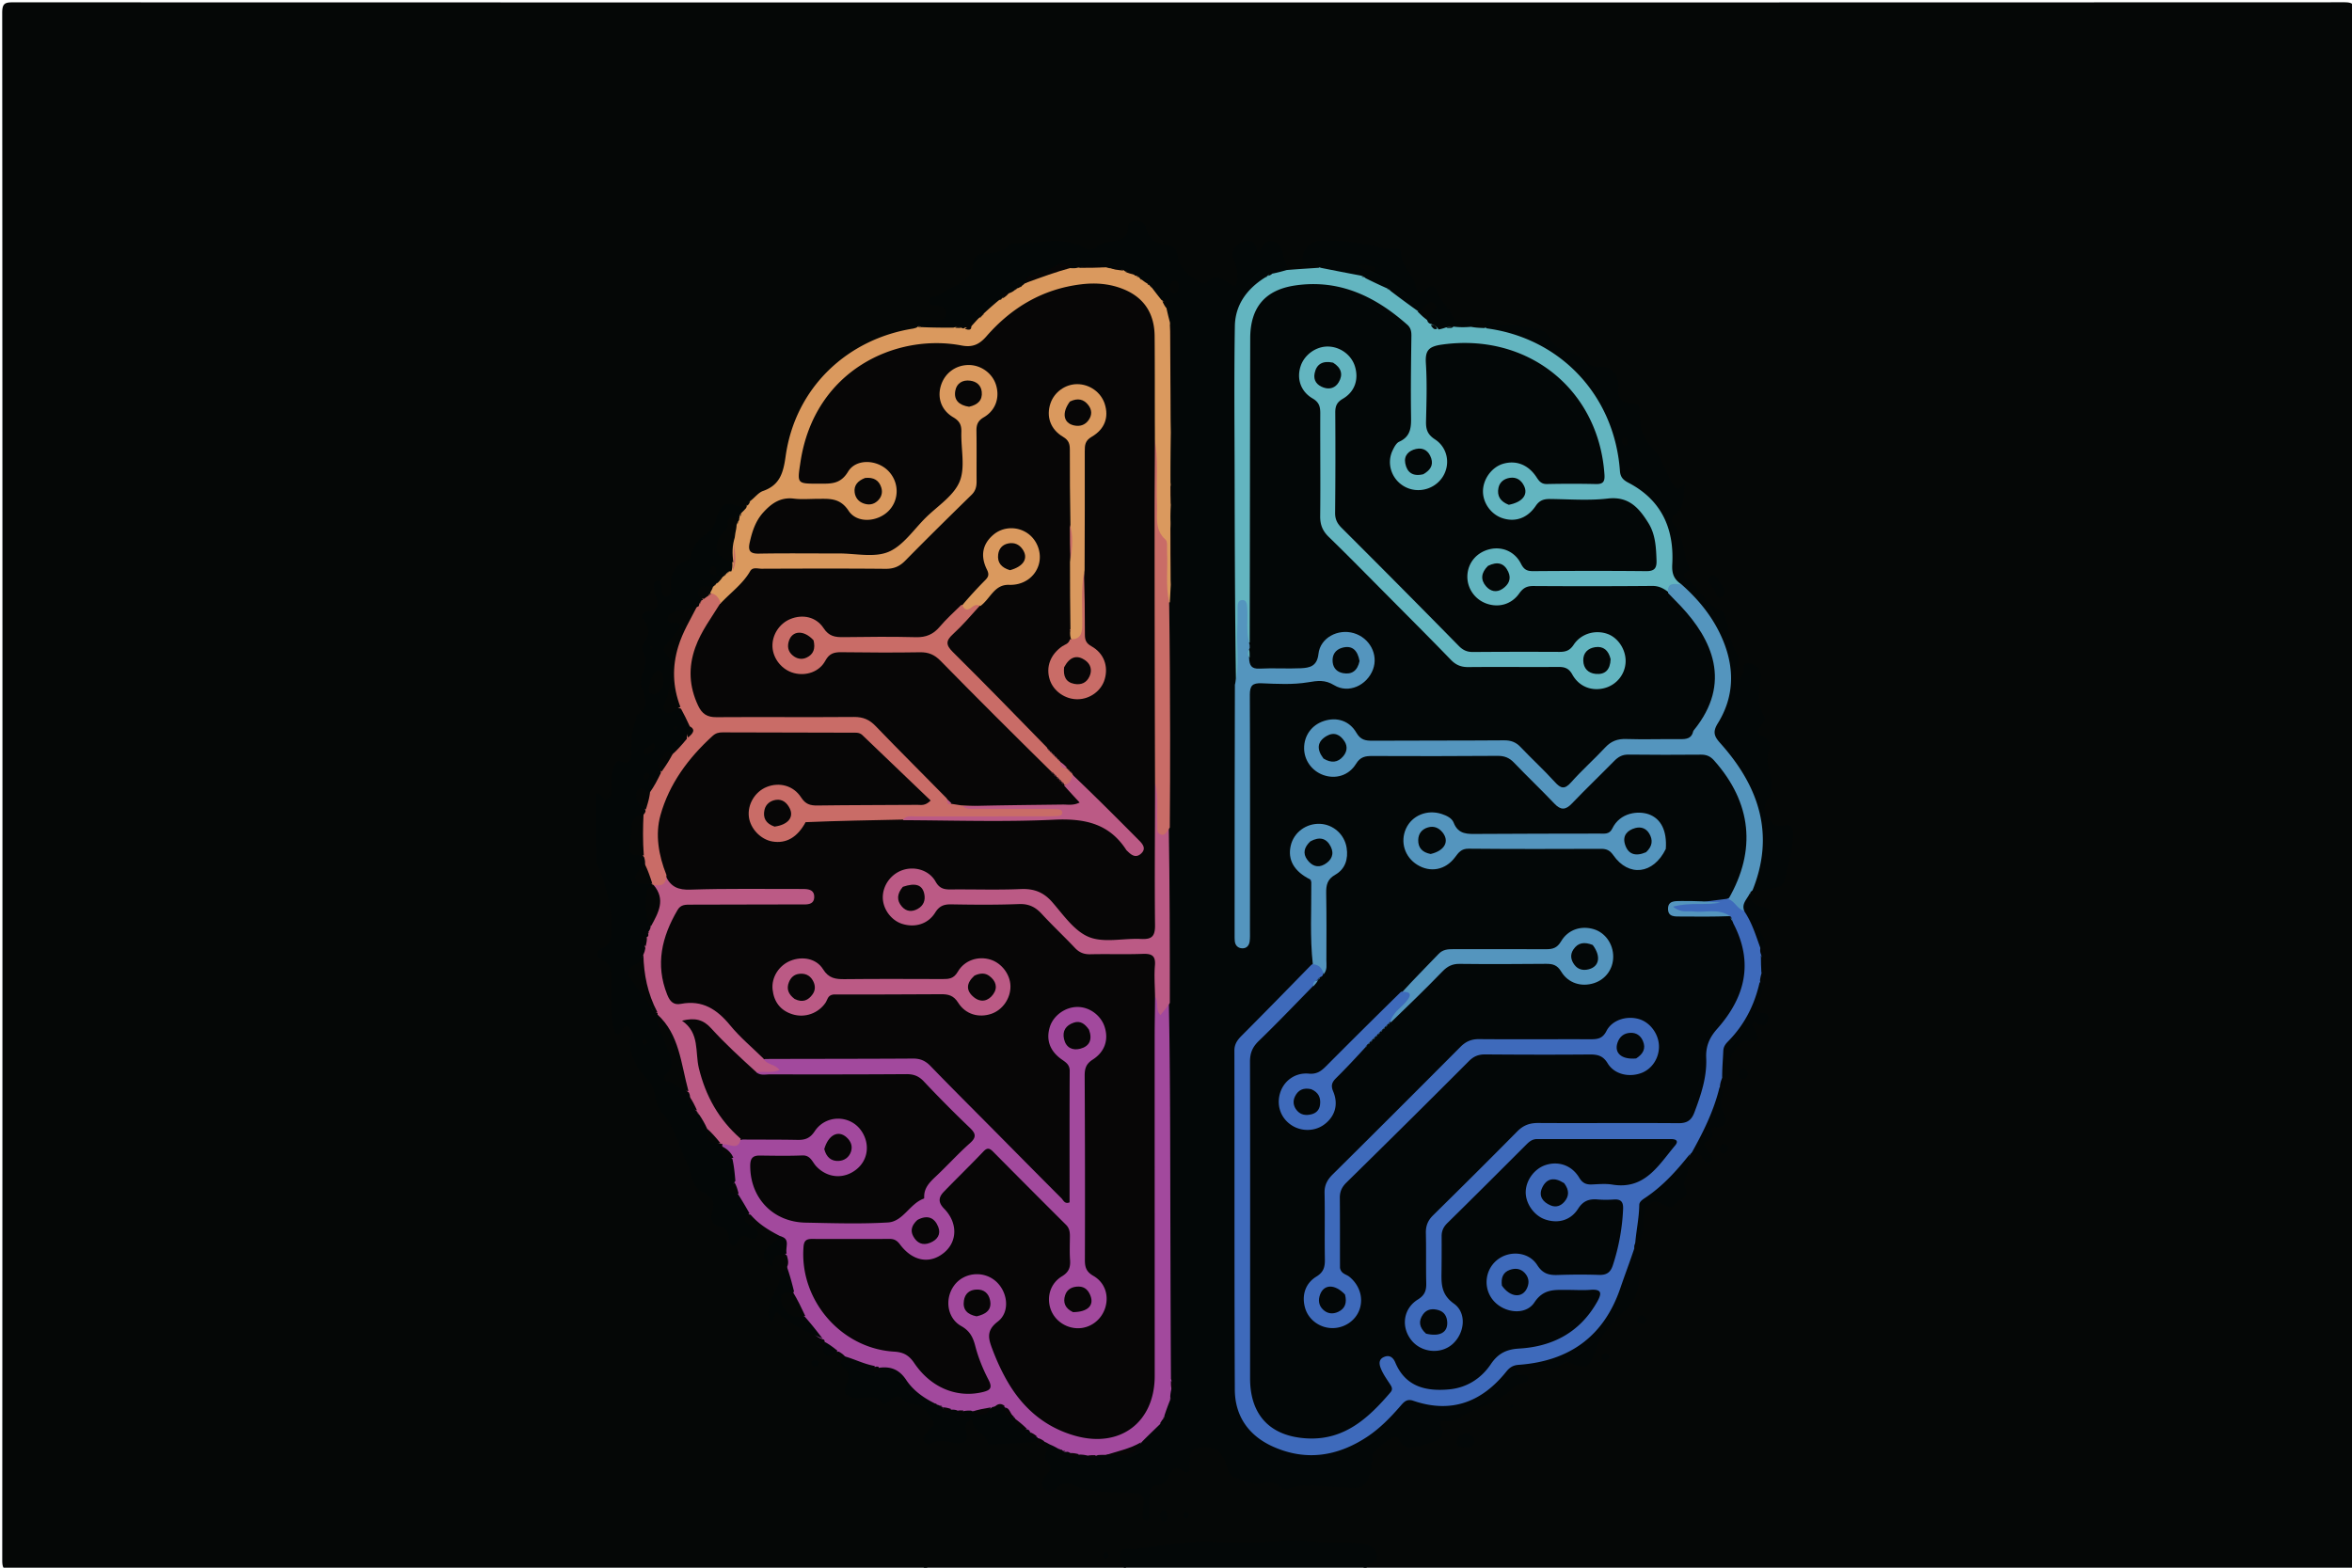 <svg xmlns="http://www.w3.org/2000/svg" xml:space="preserve" x="0px" y="0px" viewBox="0 0 939 626"><path fill="#050706" d="M449.248 626.727c-25.936.273-51.623.273-77.78.273-1.216-.839-2.06-1.1-3.262-.212-121.188.212-242.17.196-363.152.3-3.306.002-4.157-.5-4.155-4.033.113-205.97.117-411.94-.017-617.909C.88 1.251 2.034.927 5.352.928c310.122.077 620.243.079 930.364-.016 3.51-.002 4.39.6 4.388 4.302a523598 523598 0 0 0 .007 617.41c.002 4.02-1.21 4.458-4.733 4.456-129.813-.095-259.627-.08-389.91-.08-1.397-.96-1.498-2.102-.942-3.223 1.92-3.872-.673-4.646-3.534-5.177-1.47-.273-2.983-.17-4.478-.178a6760 6760 0 0 0-64.238-.024c-3 .013-5.928-.034-8.546 1.957-1.516 1.152-3.518.764-5.337.573-4.41-.462-7.772.719-9.145 5.8" opacity="1"/><path fill="#030707" d="M449.469 627c-1.032-1.382-1.815-2.72-2.111-4.156-.552-2.676.004-4.805 3.463-4.322 1.512.211 2.904-.096 4.38-.266 10.13-1.166 20.119-3.162 30.505-2.531 8.856.538 17.805.27 26.785-.534 5.929-.53 12.446.67 18.717.8 3.16.065 6.336-.143 9.48.093 3.303.248 7.096.44 8.711 3.806 1.78 3.707-3.095 4.06-4.272 6.794-31.815.316-63.502.316-95.658.316m-81.094 0c.304-1.469 1.106-2.298 2.514-.265-.639.265-1.389.265-2.514.265M652.15 498.656c1.378.783 2.561 1.578 2.49 2.761-.441 7.372 1.18 14.984-5.314 21.235-5.07 4.881-10.184 9.942-12.598 17.184-2.262 6.786-3.642 6.917-10.298 4.226-.562-.227-1.554-.427-1.842-.138-4.704 4.727-10.404 1.628-15.636 2.094-1.392.125-3.066-.497-3.939 1.205.563 2.995 5.39.477 5 3.5-.284 2.204-4.057 1.236-5.392 2.847-5.745 6.929-14.836 7.865-21.852 12.479-1.533 1.008-3.206 1.57-5.184 1.393-2.242-.201-2.994-.05-1.922 3.021 1.577 4.518-3.673 5.46-6.16 6.096-3.597.92-8.594 3.877-11.23-2.179-.111-.257-.49-.474-.788-.563-1.671-.498-9.238 5.26-9.436 7.186-1.623 15.75-4.253 13.147-16.03 12.72-5.8-.21-11.53-1.594-17.203.686-1.378.554-2.637.057-3.71-.84-1.963-1.641-4.392-1.994-6.618-1.475-4.36 1.016-7.954-.867-11.774-2.227-2.142-.762-2.395-2.427-2.89-4.23-1.812-6.603-5.894-9.003-12.26-7.3-2.842.76-2.365 3.198-2.575 5.307-.232 2.32.973 6.387-3.946 3.036-1.977-1.346-3.422.301-4.134 2.21-.885 2.38-2.295 3.969-5.006 4.19-2.373.195-2.852 1.936-2.877 3.934-.033 2.662-.025 5.326-.128 7.986-.037.962-.181 2.224-1.52 2.1-1.281-.119-1.23-1.377-1.258-2.355-.019-.657.12-1.32.204-1.98.816-6.458-.118-6.426-6.623-6.75-6.63-.33-13.561.269-19.968-2.526-2.618-1.143-5.247-2.17-7.74.602-1.276 1.418-3.16 2.15-4.866.539-1.68-1.586-1.016-3.677.079-5.016 1.804-2.207 3.64-3.688.497-6.514-1.304-1.172.211-3.758 1.193-5.894.724-1.197 1.603-1.374 2.86-1.453.76.118 1.181.233 1.891.48.481.204.67.29 1.137.507.654.292 1.023.466 1.667.77.657.264 1.037.4 1.707.623.99.368 1.69.66 2.782.526.948-.087 1.577.054 2.536.069 1.61.04 2.896.097 4.513-.019 1.006-.072 1.68-.12 2.7-.25 2.504.077 4.506.995 6.697 1.024 2.983.04 5.197-.822 6.073-4.315 2.098-2.67 4.542-4.565 6.639-7.205.408-.56.627-.883.974-1.46.236-.409.339-.567.599-.96.366-.557.56-.889.85-1.51.679-1.857 1.568-3.283 2.33-5.074.176-.608.253-.954.304-1.575-.04-.853-.01-1.435-.099-2.342-.054-1.959-.07-3.59-.319-5.63-.341-46.117-.124-91.814-.167-137.51-.003-3.251 1.577-6.569-.357-10.253.824-19.22.196-37.956.284-56.688.02-4.27 1.03-8.595-.332-13.334.676-5.789.404-11.112.372-16.42-.146-24.243.417-48.49-.367-73.211-.292-2.743-.367-4.995.488-7.648 2.92-7.103 2.072-13.945 1.058-20.753-.212-1.418-.887-2.797-1.002-4.728-.107-2.202-.075-3.962-.06-6.149.152-3.495.208-6.563-.006-10.068-.112-6.563-.094-12.687-.024-19.27-.283-6.653 1.675-12.599 1.962-18.758.368-7.88-1.183-15.537-1.902-23.713-.121-2.23-.184-4.046-1-6.087-.5-1.108-.795-1.929-1.397-2.947-.9-1.782-2.081-2.948-3.453-4.347-.37-.344-.52-.477-.891-.81a100 100 0 0 1-.866-.79 54 54 0 0 0-.846-.764 13 13 0 0 0-1.346-1.002c-.4-.243-.561-.338-.954-.597-.38-.28-.53-.396-.906-.68a12 12 0 0 0-.95-.616c-.417-.22-.587-.303-1.002-.521-.712-.401-1.16-.702-1.975-.897a11 11 0 0 1-1.16-.303c-1.488-.536-2.756-.548-4.34-.747a25 25 0 0 0-2.046-.392c-3.723-.571-7.102-.53-10.857-.235-.862.023-1.352.008-2.194-.113-3.114-1.85-5.573-2.732-8.58.036-2.32 2.136-6.425 1.086-8.903 4.09-.25.742-.411 1.16-.797 1.852a7 7 0 0 1-1.344 1.483c-.44.314-.626.423-1.081.702-.623.394-.974.62-1.578 1.018-.77.458-1.33.643-2.106 1.014-.7.375-1.18.584-1.742 1.17a9 9 0 0 1-.86.802c-.41.313-.582.434-1.029.721-1.964 1.255-3.476 2.563-5.143 4.198-.348.43-.484.606-.837 1.03-.37.407-.524.563-.922.94a10 10 0 0 1-1.043.782c-1.422.793-2.315 1.78-3.794 2.466-1.18.27-2.012.528-3.04 1.213a4.4 4.4 0 0 1-1.276.455c-1.476.145-2.614.132-4.101.109-3.847-.7-7.354-1.078-11.251-.204-.864.065-1.36.04-2.211-.158-.807-.38-1.197-.701-1.714-1.427.38-3.151 2.525-3.328 4.798-3.35 1.664-.016 3.335-.025 4.987-.194 1.44-.147 2.553-.926 2.716-2.476.19-1.8-.861-2.723-2.51-3.173-1.497-.41-4.028.257-4.082-1.886-.06-2.442 3.004-1.483 4.204-2.525 4.59-3.984 12.738-4.175 13.217-12.699.133-2.374 2.566-3.93 5.157-3.932 3.441-.002 6.585-.453 9.168-3.059.619-.625 1.854-.989 2.764-.92 7.123.54 14.193-2.099 21.355-.241 1.757.455 3.625.4 5.132 1.64 1.951 1.605 3.94 1.619 5.889-.004 1.472-1.226 3.258-1.716 5.059-1.99 3.723-.563 7.412-.893 7.37-6.113-.01-1.447 1.415-2.172 2.888-2.25 2.063-.107 3.91.777 4.276 2.724.916 4.877 4.345 6.4 8.537 7.006 2.583.373 3.68 1.774 4.059 4.247.687 4.472 3.656 7.312 7.279 9.646 1.5.966 3.36 1.778 4.652.668 3.43-2.948 6.043-1.215 8.803.88 2.162 1.64 2.96.532 3.088-1.653.137-2.347-.024-4.646-1.006-6.85-1.62-3.64-.95-6.592 2.966-8.154 3.54-1.412 5.714.02 6.098 4.289 2.522-1.784 2.603-5.796 6.368-4.59 2.663.853 3.421 2.802 3.875 5.249.332 1.784 1.076 3.49 1.701 5.644-.337 2.602-2.096 3.3-4.178 4.113a78 78 0 0 0-1.85.837 76 76 0 0 1-1.26.638c-.78.39-1.23.631-2.029 1.103-6.923 5.163-9.202 11.998-9.202 19.92-.002 27.83.025 55.658-.011 83.487-.015 10.798.256 21.604-.898 32.376-.789 7.367 1.009 14.576 1.51 22.31-.375 2.755-.604 5.068-.605 7.41q-.013 43.23.01 86.463c0 1.321-.15 2.668.573 4.557.771-2.306.536-4.19.538-6.015.024-27.155.006-54.31.02-81.466 0-1.832-.016-3.666.107-5.496.365-5.417 1.49-6.54 7.062-6.845 3.994-.22 7.995-.098 11.993-.117 2.676-.014 5.345-.111 7.911-.928 2.847-.906 5.529-.925 8.112.838 1.097.749 2.405 1.14 3.726 1.39 4.462.843 8.648-1.468 10.002-5.512 1.333-3.986-.76-8.566-4.752-10.395-3.91-1.791-8.523-.343-10.899 3.423-.267.423-.594.852-.678 1.33-1.31 7.482-6.859 8.584-13.053 8.678-4.33.066-8.66.066-12.992-.075-3.36-.11-5.831-1.263-6.685-5.277-.48-1.57-.394-2.759-.41-4.382.049-1.032.06-1.62.027-2.646 1.382-39.04.08-77.655.53-116.263.043-3.665.079-7.304.828-10.938 2.064-10.006 8.268-16.482 18.325-17.833 17.577-2.362 32.898 2.73 45.916 14.823 2.634 2.447 3.76 5.269 3.757 8.842q-.014 16.249 0 32.497c.005 3.748-.988 6.783-4.116 9.114-2.552 1.9-3.79 4.622-3.537 7.865.287 3.687 2.192 6.26 5.685 7.476 3.728 1.297 6.911.195 9.456-2.697 2.454-2.79 2.845-5.921 1.165-9.273-.224-.448-.406-1.006-.792-1.26-6.982-4.586-5.658-11.73-5.673-18.433-.013-5.999-.017-11.997.08-17.997.065-4.003 2.018-6.152 5.76-6.976 27.354-6.02 64.595 10.1 68.797 49.27.897 8.357-.843 10.008-9.253 10.167-3.832.073-7.668-.057-11.498.033-4.347.103-8.034-.635-10.94-4.512-2.367-3.16-6.1-3.982-9.964-2.703-3.327 1.1-5.166 3.61-5.583 7.027-.452 3.694 1.206 6.48 4.29 8.39 3.508 2.173 7.637 1.798 10.79-1.957 2.85-3.393 6.153-4.026 10.128-4.1 8.654-.158 17.332.563 25.963-.636 2.092-.291 3.857.557 5.593 1.695 8.496 5.568 13.32 17.145 11.376 27.056-.757 3.86-3.425 4.536-6.627 4.624-8.998.248-17.997.084-26.996.107-5.666.015-11.332.042-16.998-.067-3.197-.061-5.829-.819-7.44-3.969-.915-1.789-2.564-3.054-4.473-3.846-3.457-1.435-7.702-.452-9.97 2.476-2.375 3.067-2.627 6.443-.728 9.826 1.772 3.156 5.917 4.7 9.56 3.749 1.479-.387 3.085-.935 3.873-2.151 3.401-5.25 8.639-4.862 13.816-4.853 13.499.022 26.998-.035 40.497.028 3.055.015 6.002.255 8.613 2.9 7.58 7.356 15.091 14.31 18.442 24.34 4.636 13.88.636 25.842-8.309 36.655-1.438 1.738-3.537 1.71-5.523 1.79-5.995.244-12.006.312-17.99.054-5.26-.226-9.296 1.551-12.814 5.388a178 178 0 0 1-11.341 11.273c-3.782 3.444-5.69 3.44-9.456-.014-4.421-4.054-8.55-8.413-12.801-12.644-2.481-2.47-5.274-3.948-8.86-3.914-16.988.163-33.983-.483-50.963.381-2.42.124-4.202-.645-5.73-2.352-1.11-1.24-2.07-2.616-3.425-3.624-3.653-2.717-8.165-2.485-11.422.595-3.199 3.026-3.578 7.739-.913 11.354 2.597 3.522 7.176 4.53 11.17 2.456.444-.23 1.008-.404 1.25-.806 4.27-7.082 11.27-5.827 17.827-5.841 12.996-.028 25.999.21 38.987-.106 5.819-.142 10.224 1.579 14.021 5.94 3.274 3.759 6.954 7.178 10.578 10.621 4.126 3.92 5.93 3.908 10.129-.098 4.34-4.141 8.553-8.414 12.75-12.698 2.359-2.408 4.973-3.64 8.389-3.64 9.497.003 18.994-.084 28.49.049 2.515.035 4.99.17 6.883 2.265 12.593 13.931 17.934 32.322 10.634 49.891-1.228 2.955-2.9 5.599-5.655 7.969-3.21 1.108-6.279.525-9.532 1.458-3.507.268-6.477 1.482-9.704 1.985 6.053 1.876 12.31.979 18.842 1.298.646.043.909.074 1.553.251 1.134.567 1.686 1.183 2.283 2.303 7.67 16.824 5.53 31.835-6.634 45.259-2.735 3.017-4.161 6.338-3.995 10.402.3 7.314-1.833 14.13-4.22 20.926-1.649 4.699-4.552 6.792-9.676 6.767-16.996-.084-33.995.093-50.989-.11-5.587-.066-9.846 1.606-13.732 5.639-9.364 9.717-18.975 19.2-28.604 28.657-3.314 3.255-5.004 6.855-4.82 11.539.191 4.823-.036 9.664.042 14.494.07 4.366-.676 7.993-4.747 10.76-3.357 2.283-3.869 6.157-2.374 9.923 1.423 3.585 4.315 5.53 8.16 5.55 3.89.02 6.68-2.06 8.11-5.61 1.643-4.075.316-7.845-2.843-10.363-3.468-2.762-4.073-6.101-4.146-10.093-.376-20.858-.423-20.86 14.23-35.507 6.365-6.36 12.756-12.695 19.082-19.094 2.383-2.41 4.991-3.6 8.395-3.607 16.33-.036 32.66-.094 48.99.058 2.276.02 4.88-.214 6.178 2.328 1.441 2.823-.618 4.679-2.15 6.628-.206.262-.44.507-.61.792-8.056 13.583-20.791 14.367-34.473 12.653-2.896-.362-3.905-2.86-5.647-4.565-3.042-2.978-6.704-3.79-10.583-2.129-3.575 1.531-5.312 4.603-4.968 8.454.361 4.043 2.762 6.766 6.658 7.876 4.017 1.144 7.134-.63 9.73-3.57 3.67-4.156 14.306-6.232 19.119-3.736 2.057 1.067 2.703 2.928 2.651 5.007-.211 8.374-1.464 16.576-4.54 24.417-1.15 2.927-3.36 4.364-6.575 4.446-6.665.17-13.327.217-19.99-.022-2.275-.081-4.27-.668-5.546-2.757-.258-.423-.623-.78-.955-1.154-4.247-4.777-10.082-5.374-13.975-1.433-3.458 3.5-3.287 9.113.382 12.523 4.083 3.795 10.023 3.114 13.872-2.012 1.907-2.54 4.042-3.71 7.11-3.751 4.832-.065 9.669-.238 14.493.045 6.19.364 7.817 3.646 4.579 9.03-6.324 10.516-15.662 16.746-27.71 18.432-6.482.906-11.592 2.692-16.253 8.064-6.943 8.003-16.394 11.06-27.195 8.03-5.078-1.424-8.494-5.004-11.75-8.485-.69-.001-1.035.312-.838.598 4.064 5.89 1.167 10.146-3.094 14.31-8.618 8.426-18.072 14.448-30.893 13.758-14.492-.779-24.544-10.256-24.62-24.828-.224-42.49-.096-84.982-.102-127.474 0-3.944 1.28-6.928 4.066-9.73 6.811-6.847 13.97-13.36 20.502-21.008.771-1.101 1.362-1.862 2.1-2.945.304-.498.433-.694.793-1.156.41-.416.59-.565 1.03-.948.573-.585.854-.961 1.352-1.619 1.371-1.203 1.539-2.336 1.44-3.811-.568-8.486-.097-16.99-.277-25.485-.09-4.211.675-7.71 4.478-10.394 3.107-2.192 4.014-5.665 2.724-9.4-1.107-3.205-3.18-5.477-6.71-5.98-4.012-.573-7.313.698-9.356 4.285-1.946 3.416-1.32 6.715 1 9.797 1.33 1.768 3.31 2.775 5.078 4.644.35.609.462.874.649 1.573-.102 10.752-.037 21.07.07 31.82.126 2.517-.5 4.036-2.123 5.661-7.654 7.661-15.23 15.404-23.004 22.942-3.631 3.52-5.048 7.45-5.036 12.462.103 42.162.01 84.324.086 126.486.032 18.336 14.812 30.165 32.9 26.73 9.182-1.743 16.841-6.05 23.378-12.589 1.885-1.885 3.808-3.74 5.633-5.677 2.568-2.726 5.474-3.417 9.057-2.424 13.176 3.654 23.986-.414 32.62-10.588 2.222-2.619 4.566-3.87 7.968-4.294 12.038-1.496 23.1-5.167 30.795-15.451 5.399-7.217 7.8-15.763 10.724-24.073.653-1.856.608-4.083 3.632-4.323" opacity="1"/><path fill="#A2499D" d="M441.406 580.959c-1.167 0-1.947-.013-3.104.078-1.374.645-2.445.425-3.862.26-1.127-.277-1.889-.397-3.034-.463-1.57.126-2.774.324-4.128-.618-.591-.384-.922-.522-1.452-.466-.627.152-1.01-.002-1.57-.49-.223-.223-.447-.43-.59-.38-.505.008-.827-.122-1.336-.49-1-.57-1.778-.996-2.891-1.452-.775-.347-1.212-.662-1.925-1.013-1.054-.331-1.795-.735-2.943-.916a7 7 0 0 1-1.24-.28c-1.089-.475-1.866-.868-3.043-1.17-.74-.294-1.113-.555-1.67-1.13-.966-1.932-2.057-3.313-3.898-4.48-.479-.29-.67-.406-1.098-.757-.777-1.15-1.336-2.048-2.61-2.642a6.5 6.5 0 0 0-1.158-.164c-1.07-.16-1.852-.238-2.963-.16-.539-.033-.755-.065-1.306-.123-2.465.14-4.58.538-7.097.422-1.105.045-1.824.2-2.904.39-1.094-.022-1.817.003-2.879.27-.827.158-1.304.158-2.122.016-1.346-.498-2.19-1.28-3.641-1.446a8 8 0 0 0-1.275-.008c-.54.023-.757.014-1.292-.077a10 10 0 0 1-1.227-.47 15 15 0 0 1-1.795-.908c-5.215-3.969-10.706-7.082-14.215-12.518-1.271-1.968-3.57-2.197-6.148-2.206-.865-.042-1.365-.062-2.253-.096-4.485-.853-9.153-.517-11.32-5.752-.77-.904-1.516-1.405-2.522-1.983-2.974.184-4.902-.763-5.67-3.96-.047-.619-.146-.783-.494-.91-4.261-1.14-5.7-5.37-9.116-7.858-2.578-3.127-3.664-6.572-5.006-10.316-1.823-3.727-1.346-7.109-.317-10.913.683-1.626.27-2.86-.139-4.434-2.543-2.089-2.426-4.59-2.198-7.493-4.562-2.322-8.795-4.765-12.305-8.828-4.151-.466-5.116-3.581-6.488-6.8-.628-2.058-.562-3.908-1.666-5.824-1.14-2.635-.57-5.24-1.723-7.861-.001-2.616-1.366-4.274-2.539-6.396-.016-.607.022-.85.228-1.429 2.126-3.272 6.17.033 8.42-3.208 6.247-1.56 12.263-.864 18.232-.852 4.258.008 7.643-1.117 10.737-4.19 4.988-4.953 13.258-5.26 18.196-1.114 5.657 4.751 6.932 12.172 3.166 18.428-4.29 7.128-14.43 8.939-20.79 2.729-5.941-5.803-12.644-3.974-19.232-3.712-3.461.138-3.762 3.199-3.217 6.107 1.413 7.539 8.36 14.035 16.48 14.463 10.973.578 21.993.576 32.96-.007 5.816-.31 10.354-4.772 13.161-8.99 3.681-5.532 8.464-9.752 12.751-14.553 1.108-1.24 2.367-2.344 3.51-3.556 3.836-4.073 3.86-5.533-.095-9.602-4.295-4.419-8.77-8.662-13.033-13.11-2.857-2.98-6.159-4.183-10.259-4.165-16.155.072-32.31.099-48.465-.022-2.733-.02-5.747.678-8.159-2.095-.232-2.984 3.627-3.798 3.086-7.07 2.254-1.858 4.67-1.554 6.96-1.564 17.165-.075 34.33.006 51.494-.07 4.302-.019 7.586 1.325 10.582 4.454 14.394 15.033 29.43 29.43 44.12 44.173 1.059 1.062 2.089 2.156 3.218 3.143 2.27 1.986 3.167 1.017 3.274-1.56.034-.833.026-1.667.026-2.5-.002-11.332-.127-22.666.06-33.995.076-4.658-1.17-8.4-4.676-11.554-4.4-3.96-4.879-8.99-2.714-14.173 2.134-5.11 5.996-8.314 11.752-8.769 5.885-.465 11.597 2.986 14.038 8.47 2.242 5.036 1.324 11.27-3.182 15.113-3.624 3.09-4.498 6.628-4.482 11.012.076 20.83.148 41.663-.045 62.491-.048 5.181 1.175 9.309 5.093 12.893 4.455 4.077 4.983 9.472 2.621 14.714-2.32 5.15-6.656 8.471-12.48 8.613-5.786.142-10.228-2.646-12.883-7.91-2.4-4.758-1.091-12.126 2.796-16.242 5.794-6.134 5.912-15.413.075-21.432-6.96-7.177-14.056-14.225-21.205-21.215-4-3.91-5.643-3.868-9.669-.05-2.66 2.522-5.203 5.165-7.772 7.781-2.82 2.874-3.4 5.698-.952 9.328 3.467 5.139 3.581 10.678.037 15.898-3.58 5.274-8.873 6.662-14.934 5.865-2.815-.37-4.917-2.006-6.744-3.988-2.563-2.782-5.683-3.791-9.408-3.729-6.83.114-13.665-.014-20.497.058-3.504.038-6.048 1.27-5.464 5.308 2.076 14.344 8.066 25.997 22.229 32.026 3.922 1.67 8.092 1.982 12.179 2.583 3.592.53 6.165 2.053 8.228 4.951 1.74 2.445 3.994 4.472 6.233 6.47 3.22 2.876 7.024 4.418 11.325 4.701 6.611.435 7.755-1.183 5.232-7.385-.88-2.164-1.687-4.363-2.264-6.617-.858-3.353-2.544-5.946-5.303-8.175-5.674-4.587-7.177-10.49-4.693-16.462 2.37-5.7 7.414-8.488 14.625-8.143 5.2.249 8.75 2.976 10.91 7.498 2.233 4.673 2.662 9.75-1.022 13.609-4.28 4.483-3.726 8.773-1.55 13.699 4.6 10.418 10.666 19.587 20.846 25.413 7.722 4.42 15.732 5.996 24.458 3.158 8.363-2.72 12.327-8.607 13.096-17.026.227-2.488.104-4.997.104-7.496.005-45.494-.006-90.988.019-136.482.002-3.32-.305-6.674.835-10.255 3.532-3.125 4.53 1.612 7.23 1.948.366 18.624.473 37.081.521 55.539.082 31.27.127 62.541.311 94.268.469 1.493.527 2.547.183 3.998-.258 1.16-.39 1.941-.474 3.117.05.396.198.842.073 1.042-.873 2.185-1.621 4.17-2.386 6.506-.068.695-.198 1.007-.588 1.473-.17.193-.365.277-.343.381-.29.443-.48.84-.786 1.538-2.465 2.38-4.694 4.519-7.104 6.933-3.85 4.828-9.296 4.464-14.668 5.39" opacity="1"/><path fill="#3E6ABB" d="M528.34 388.734c-.254.79-.412 1.051-.923 1.302-.552.213-.845.41-1.258.875-.153.218.213.068.29.25-1.435.13-1.47 1.532-2.28 2.637-7.324 7.49-14.335 14.829-21.628 21.875-2.486 2.402-3.507 4.808-3.5 8.255.092 42.156.047 84.312.035 126.468-.004 14.705 8.061 23.252 22.912 23.985 14.808.731 24.386-8.16 33.153-18.413 1.143-1.336.369-2.393-.404-3.56-1.191-1.798-2.442-3.602-3.294-5.565-.797-1.837-1.344-4.032 1.282-5.056 2.169-.845 3.54.418 4.32 2.278 4.083 9.743 12.309 11.57 21.464 10.74 6.942-.63 12.743-4.242 16.629-9.998 2.872-4.255 6.11-6.002 11.355-6.307 13.413-.778 24.278-6.492 31.141-18.643 1.933-3.42 1.912-5.164-2.72-4.803-2.982.232-5.996.017-8.995.03-5.022.019-9.628-.61-13.325 4.989-3.488 5.283-11.922 4.29-16.253-.595-4.188-4.724-3.691-12.002 1.1-16.128 4.863-4.186 12.818-3.656 16.276 1.812 2.168 3.427 4.633 4.078 8.156 3.961 5.493-.183 11-.22 16.492-.035 2.964.1 4.575-.915 5.51-3.76a83.6 83.6 0 0 0 4.121-22.528c.123-2.785-.78-4.018-3.652-3.82-2.156.15-4.342.163-6.494-.013-3.38-.277-5.772.494-7.821 3.708-3.017 4.733-8.114 6.002-13.168 4.258-4.49-1.55-7.92-6.508-7.738-11.19.179-4.618 3.582-9.124 7.958-10.535 5.126-1.653 10.406.076 13.399 5.054 1.378 2.292 2.889 2.812 5.225 2.705 2.66-.122 5.39-.37 7.987.06 12.974 2.143 18.408-7.695 25.048-15.578 1.554-1.846.418-2.602-1.586-2.6-17.829.01-35.657.025-53.485-.003-1.865-.003-3.06.955-4.278 2.172-10.485 10.484-20.97 20.968-31.544 31.362-1.562 1.535-2.307 3.141-2.294 5.266.027 4.498.01 8.997-.038 13.495-.054 5.082-.416 9.604 4.935 13.416 5.308 3.782 4.279 12.003-.67 16.27-4.787 4.13-12.546 3.254-16.453-1.856-4.048-5.295-3.043-12.489 2.763-16.078 2.756-1.704 3.388-3.628 3.322-6.517-.154-6.662.009-13.33-.152-19.992-.07-2.88.81-5.055 2.873-7.087 11.277-11.106 22.51-22.257 33.628-33.522 2.418-2.45 4.956-3.373 8.378-3.351 18.661.117 37.324-.081 55.984.08 3.444.03 5.172-1.206 6.313-4.228 2.662-7.052 5.078-14.193 4.74-21.817-.207-4.671 1.282-8.13 4.384-11.632 11.02-12.439 14.75-26.243 6.429-42.136-.323-.956-.479-1.595-.86-2.471-.228-.237-.119-.227-.124-.172-5.755-2.22-11.76-.45-17.608-1.087-2.07-.225-5.598 1.332-5.763-1.887-.194-3.78 3.554-2.315 5.753-2.53 2.13-.206 4.296-.039 6.446-.047.667-.003-.129.182.484-.014.552-.178.496-.372-.184-.305 2.84-.492 5.845-.792 9.254-1.259 3.853-1.673 5.452 1.493 8.132 2.988 2.907 5.362 5.042 10.64 5.275 16.835-.11.805-.067 1.24.12 1.975 1.04 2.626.42 5.038.376 7.828-.328 1.136-.494 1.85-.628 2.933.85 5.587-2.38 9.766-3.683 14.431-1.35 4.834-4.267 8.73-8.388 11.78-2.11 1.562-1.78 4.141-1.36 6.432.432 2.37.447 4.539-1.778 6.582-.427 1.005-.599 1.708-.766 2.773-.42 5.322-.358 10.323-3.522 14.705-1.69 2.341-2.517 5.248-4.018 7.802-1.051 1.79-2.199 3.187-4.054 4.641-.327.212-.26.246-.261.209-2.682 7.708-7.711 13.39-14.92 17.274-3.474 1.871-5.51 4.693-4.935 8.957.457 3.395-.205 6.606-2.35 9.809-.18.687-.203 1.039-.155 1.647-1.809 5.433-3.778 10.58-5.551 15.794-6.61 19.43-20.493 29.23-40.62 30.682-2.243.161-3.59 1.037-4.936 2.715-9.755 12.17-21.965 16.833-37.144 11.628-2.506-.86-3.648.406-5.009 1.977-4.03 4.653-8.314 9.079-13.479 12.482-11.796 7.772-24.382 9.725-37.48 3.868-9.627-4.306-15.216-12.107-15.265-22.73-.207-45.126-.085-90.254-.166-135.381-.005-2.639 1.183-4.27 2.898-5.99 9.272-9.305 18.457-18.698 27.848-28.33 3.723-1.983 5.19-.675 4.772 3.499" opacity="1"/><path fill="#63B5C0" d="M493.45 273.058c-.406-27.542-.495-54.99-.542-82.437-.035-20.131-.242-40.266.09-60.391.135-8.195 4.478-14.558 11.724-19.212.584-.354.836-.55 1.286-.86.227-.078.113-.076.116-.019.262-.577.754-.874 1.723-.848 2.05-.403 3.8-.874 5.862-1.468 4.327-.36 8.34-.596 12.81-.898 4.142-3.972 8.145-1.452 11.951-.451 1.343.353 2.622 1.34 4.403 1.949.925.086 1.436.188 2.268.534 3.091 1.666 6.337 1.862 9.374 3.608.728.378 1.134.607 1.825 1.032 4.203 2.17 7.34 5.066 10.24 8.733 1.347 1.491 2.486 2.732 4.197 3.794.827.439 1.405.657 2.331.811a11 11 0 0 1 1.799.5c.892.329 1.505.499 2.485.614 1.285.31 2.173.75 3.55.904 2.454.45 4.885-.91 6.185 1.512 1.41.322 3.194.454 5.422.532 4.304-1.563 8.432-.455 11.762.608 18.662 5.959 33.141 17.28 40.354 35.983 2.266 5.877 4.105 12.257 4.033 18.81-.029 2.557 1.134 3.696 3.392 4.791 7.098 3.443 11.83 8.483 14.41 16.6 2.255 7.091 4.184 13.85 3.614 21.261-.082 1.065.767 1.802 1.492 2.962.178 3.943-2.618 3.987-5.412 4.51-2.107-1.622-3.961-2.572-6.558-2.55-15.828.138-31.658.138-47.486.036-2.609-.017-4.093.798-5.635 2.978-3.183 4.5-8.433 5.798-13.329 3.932-4.673-1.781-7.667-6.404-7.346-11.346.325-5.002 3.766-9.005 8.802-10.241 5.008-1.23 10.118.847 12.587 5.778 1.173 2.342 2.43 2.976 4.877 2.958 14.995-.11 29.992-.154 44.986.001 3.312.035 4.36-1.028 4.249-4.26-.18-5.211-.41-10.397-3.241-14.944-3.705-5.948-7.782-10.774-16.229-9.787-7.562.883-15.308.263-22.971.18-2.482-.027-4.225.448-5.796 2.773-3.406 5.038-8.402 6.584-13.465 4.818-4.442-1.55-7.63-6.058-7.587-10.729.044-4.867 3.553-9.622 8.068-10.933 5.157-1.497 10.05.356 13.326 5.392 1.087 1.672 1.991 2.753 4.203 2.705a448 448 0 0 1 19.491.004c2.902.064 3.61-.966 3.415-3.823-2.32-34.153-30.795-56.716-64.952-51.853-5.402.769-6.664 2.471-6.335 7.578.49 7.632.242 15.323.053 22.983-.08 3.212.512 5.278 3.568 7.271 5.234 3.414 6.21 10.175 3.05 15.025-3.327 5.108-10.17 6.755-15.412 3.71-4.988-2.898-7.032-9.11-4.563-14.293.627-1.316 1.471-2.972 2.652-3.505 4.968-2.242 4.776-6.314 4.714-10.76-.145-10.492.006-20.99.151-31.485.025-1.798-.268-3.249-1.636-4.461-12.74-11.292-27.077-18.228-44.602-15.714-12.142 1.742-18.08 8.746-18.112 21.118-.104 40.322-.104 80.643-.214 121.427-2.454.714-2.788-.94-2.884-2.678-.109-1.975-.025-3.957-.027-4.712.173 4.738-.108 10.7.272 16.67.165 2.603.987 5.826-2.827 7.273" opacity="1"/><path fill="#030707" d="M294.622 476.793c1.665 2.616 3.077 5.023 4.62 7.747-2.477 1.614-2.669 3.003-.039 4.516 1.735.998 4.054 2.066 3.165 4.385-.985 2.57-3.043.753-4.652.23-2.05-.668-2.55.917-3.288 2.21-.411.72-.887 1.533-1.867 1.407-1.27-.162-1.49-1.263-1.483-2.249.016-2.877-1.112-4.623-4.077-5.375-3.214-.816-3.338-3.467-2.598-6.044 1.055-3.673.058-5.761-3.587-7.434-5-2.293-4.687-8.08-6.774-12.286-3.35-6.757-4.768-14.425-10.187-20.224-3.092-3.31-1.481-8.662-4.976-12.216-5.012-5.097-8.291-11.145-7-18.782.186-1.106-.192-2.432-1.56-2.811-1.244-.345-1.732.65-2.17 1.576-.347.731-.568 1.776-1.625 1.545-1.15-.25-1.237-1.39-1.457-2.369-1.478-6.575-1.065-13.253-1.042-19.903.01-3.128-.177-5.767-3.64-7.405-2.769-1.31-2.307-3.646.283-4.824 3.053-1.39 3.23-3.75 3.371-6.546.458-9.01-1.825-17.43-5.094-25.68-.364-.918-.813-1.895-.82-2.848-.062-8.77-.037-17.542-.037-26.35 2.25-1.087 2.451 3.77 4.8 1.771 1.718-1.463 1.062-3.735 1.084-5.68.028-2.53.307-4.986 1.305-7.324.464-1.09.982-2.323 2.503-1.78 4.1 1.466 4.228-1.435 4.147-3.974-.142-4.404.608-8.61 1.937-12.761.202-.631.08-1.672.467-1.89 5.174-2.933 3.426-6.77 1.858-10.93-.805-2.136-.06-4.621.77-6.843.844-2.26 1.17-4.489.011-6.768-.62-1.218-1.044-2.642-.137-3.805 2.623-3.364 2.755-6.458-.035-9.911-1.27-1.571.09-2.926 1.86-3.047 3.923-.269 4.194-2.476 3.255-5.517-.246-.794-.505-1.607-.577-2.427-.137-1.561-1.073-3.924 1.094-4.213 1.993-.266 1.332 2.19 1.627 3.522.255 1.148.339 2.556 1.784 2.63 1.831.094 2.137-1.537 2.042-2.823-.396-5.341.99-9.511 6.52-11.524.744-.27 1.444-1.463 1.626-2.34.807-3.888 3.21-6.43 6.394-8.537 1.692-1.121 2.717-2.887 3.282-4.885 2.091-7.386 4.034-8.256 11.341-4.89.77.718.86 1.432.695 2.544-.27.834-.522 1.265-1.102 1.922-.465.399-.669.532-1.214.78-3.999 1.055-4.29 4.763-5.775 7.276-1.835 3.105 2.12 5.1 2.996 8.146.738 1.203.547 2.128.13 3.402-.146.585-.199.822-.317 1.422-.164.592-.263.821-.845 1.619-.693.702-.902.835-1.45 1.094-.569.155-.799.184-1.363.178-.97-.126-1.544-.362-2.252-.965q-.522-.483-.413-.38c.652.639 1 1.135 1.204 2.078.008.568-.017.8-.17 1.364-.264.531-.401.729-.81 1.165-.482.345-.694.452-1.251.625-1.905.463-4.31-.173-3.623 3.186.13.597.155.846.136 1.478-.175.889-.383 1.362-.911 2.11-.626.659-1.055.933-1.896 1.205-3.877.677-6.832 1.718-5.514 6.332.183.642-.031 1.444-.513 1.856-4.38 3.745-4.74 8.172-3.473 13.61.911 3.912.505 8.245-.78 12.274-.741 2.32-.37 3.947 2.855 4.135 3.549 1.375 4.175 4.446 5.295 7.595-.256 1.705-.78 2.956-.738 4.713-.966 3.594-3.55 5.345-6.345 7.376-4.456.805-5.764 3.124-4.419 7.397-.901 3.344-1.987 6.222-4.759 8.508-5.174.503-3.89 2.852-1.958 5.73.104.828.046 1.3-.242 2.086-6.01 4.41-6.066 12.4-.05 16.494.557.978.688 1.702.608 2.821-3.043 5.67-3.043 5.67 1.457 7.865.42.426.559.624.818 1.163-.582 5.546-.827 10.752.043 16.307a10 10 0 0 1-.396 1.945c-.193.693-.315 1.078-.503 1.754-.15.689-.26 1.081-.456 1.779-.293 1.12-.538 1.927-.394 3.126.008 1.025-.12 1.7-.208 2.726-.188 2.08-.982 3.591-2.32 4.566-3.364 2.45-3.408 5.28-.566 7.795 3.119 2.76 3.518 6.984 6.369 10.183.38.447.507.647.74 1.185.197 2.302.418 4.127 1.53 5.945 3.491 5.703 5.325 11.895 5.531 18.686.076 2.49 1.568 5.055 5.051 5.704.622.55.905.927 1.28 1.656.606 1.861.542 3.659 2.476 4.84.44.367.601.535.98.982.35.48.483.678.788 1.195 1.061 2.321 2.616 3.983 3.24 6.514-.433 2.772-.84 5.14 3.058 5.512.511.262.694.406 1.056.85.179.299.06.537-.031.635.121 2.616 1.83 4.076 4.056 5.475.655 2.845.935 5.652 1.213 8.896-1.966 2.34-1.447 3.819 1.028 5.216" opacity="1"/><path fill="#DA995E" d="M294.975 207.174c.255-.167.349-.46.203-.509-.037-.587.199-1.065.79-1.813.594-.61.957-.888 1.383-1.418.382-.37.6-.589.76-1.144.001-.995.33-1.589 1.234-2.091 1.973-1.422 3.37-3.478 5.253-4.131 6.801-2.36 8.13-7.326 9.057-13.9 3.878-27.533 24.797-46.881 51.011-50.974.737-.219 1.177-.263 1.637-.645.433-.42.808-.335 1.406.073 4.346.195 8.432.233 12.92.213 1.154-.372 1.937-.338 3.048-.063.48.29.636.359 1.044.393.968-.914 2.196.058 3.143-.972 1.023-1.122 1.828-2.046 2.89-3.138.438-.313.618-.457 1.074-.81.276-.209.206-.21.208-.176.14-.149.28-.333.633-.788a138 138 0 0 1 6.035-5.327c.504-.275.697-.402 1.194-.696.304-.168.226-.164.23-.125.557-.876 1.256-1.624 2.612-2.001.837-.279 1.362-.536 2.067-1.03.461-.397.722-.585 1.177-.911.214-.112.69-.178.875-.331.368-.245.552-.336.966-.63.506-.363.781-.522 1.13-.925 5.817-3.262 11.395-6.779 18.699-6.228.84.044 1.284.053 2.044-.056 3.99-.964 7.712-.353 11.845-.307.827.266 1.218.369 1.912.42 1.812.752 3.483.126 5.278.809.234.327.18.199.116.227 1.195.392 2.565.433 3.901 1.52.253.212.415.438.551.408.553.026.928.182 1.468.677.215.225.223.237.23.238.148.143.29.285.698.568.725.531 1.184.92 1.935 1.386.473.22.654.364 1.086.748.25.24.251.315.288.315.198.164.359.328.77.728 1.398 1.788 2.544 3.341 3.964 5.066 1.422.787 2.126 1.662 1.997 3.403.421 1.95.812 3.542 1.333 5.467.81 14.642.255 28.96.37 43.76-.108 6.881-.17 13.276-.144 20.136.324 3.132.163 5.804.132 8.916-.112 2.19-.17 3.94-.14 6.118.364 8.741.154 17.054.132 25.842-.147 2.523-.23 4.572-.383 7.054-2.978.472-3.027-1.782-3.236-3.717-.43-3.983-.199-7.992-.238-11.99-.04-4.155.262-8.348-2.367-12.02-.795-1.11-.712-2.553-.675-3.887.31-11.004-.128-21.966-1.827-33.293-.199-13.096-.018-25.762-.126-38.427-.117-13.781-6.935-20.42-20.61-20.811-16.525-.474-29.792 6.4-40.65 18.099-4.482 4.827-8.675 6.997-15.523 5.981-29.254-4.339-54.387 14.85-58.893 41.502-.449 2.655-2.206 5.969 1.017 7.734 3.186 1.745 6.803 1.293 9.983-.746 1.406-.902 2.472-2.23 3.744-3.303 6.225-5.252 13.318-4.747 19.104 1.343 4.952 5.214 4.963 13.938-.374 18.908-4.258 3.965-12.422 6.634-18.946.418-5.505-5.247-19.713-6.882-26.365-3.376-3.892 2.05-6.342 5.337-7.62 9.49-1.309 4.257-.174 6 4.35 6.09 9.997.201 19.999.148 29.996.053 19.78-.187 14.36 2.11 28.575-11.812 3.69-3.615 7.26-7.354 10.974-10.944 2.836-2.742 4.42-5.797 3.476-9.827a5.8 5.8 0 0 1-.126-1.99c.95-7.714.005-14.447-6.158-20.437-4.111-3.996-2.014-12.15 2.812-16.613 4.924-4.553 11.664-5.048 16.92-1.241 7.393 5.354 8.363 15.255 1.799 21.669-2.64 2.58-3.68 5.346-3.65 8.865.043 5.164-.008 10.331-.031 15.497-.014 3.177-1.025 5.685-3.315 8-8.553 8.652-17.237 17.173-25.75 25.862-2.655 2.71-5.605 3.815-9.332 3.812q-19.248-.016-38.496 0c-13.31.013-13.312 0-22.4 9.53-1.137 1.192-1.966 2.738-4.171 3.202-3.25.086-3.901-2.358-5.35-4.489-.522-1.53-.29-2.508 1.137-3.394.351-.202.313-.26.327-.23.194-.238.405-.478.837-.84.189-.15.141-.185.165-.165.647-1.05 1.188-2.194 2.752-2.797.26-.17.23-.206.25-.196.203-.253.414-.491.845-.847.19-.144.138-.179.149-.15a3.3 3.3 0 0 1 1.026-.833c.272-.048.722-.007.943-.052 1.435-4.416-1.442-8.256-1.376-12.822.136-1.02.343-1.673.666-2.637.301-.712.493-1.107.854-1.777.267-.693.36-1.106.536-1.814.363-.625.663-.898 1.295-1.247.43-.27.593-.39 1.011-.677" opacity="1"/><path fill="#5495BE" d="M665.967 236.819c-.463-4.094 1.985-3.75 4.72-3.494 5.191-.616 6.458 3.947 9.167 6.46 6.225 5.78 9.327 13.369 11.85 21.25.154.478.372.971.319 1.449-.9 8.117 2.81 16.653-2.235 24.397-2.571 3.947-1.685 7.23 1.349 10.755 4.439 5.158 8.847 10.706 10.514 17.343 2.732 10.874 7.288 21.733 2.846 33.326-1.086 2.834-1.865 5.698-5.112 7.474-.327.227-.553.405-.531.547-.972 2.39-.088 5.17-2.264 7.388-2.993-.454-3.7-3.655-6.539-4.713 11.245-19.434 9.316-38.46-5.745-55.358-1.475-1.655-3.033-2.317-5.2-2.3-9.66.071-19.322.105-28.982-.023-2.42-.033-4.048.895-5.65 2.527-5.601 5.705-11.385 11.233-16.91 17.008-2.52 2.633-4.432 2.745-6.986.054-5.272-5.556-10.84-10.832-16.131-16.37-1.882-1.97-3.84-2.73-6.567-2.708-16.657.13-33.315.127-49.972.054-2.81-.013-4.808.306-6.531 3.122-2.9 4.74-8.23 6.219-13.088 4.471-4.567-1.643-7.619-5.899-7.644-10.661-.028-5.112 3.034-9.33 7.924-10.92 5.091-1.657 10.141-.16 12.96 4.714 1.67 2.889 3.662 3.19 6.483 3.174 17.49-.102 34.98-.019 52.47-.155 2.727-.02 4.707.706 6.58 2.679 4.468 4.711 9.285 9.1 13.639 13.91 2.41 2.664 3.915 3.137 6.54.181 4.306-4.849 9.195-9.177 13.62-13.929 2.358-2.533 4.906-3.48 8.36-3.367 7.155.235 14.324-.029 21.486.05 2.519.029 4.645-.194 5.286-3.143.033-.154.149-.3.253-.427 15.382-18.923 7.23-36.276-5.204-49.527-1.594-1.699-3.286-3.307-5.075-5.238" opacity="1"/><path fill="#030707" d="M699.475 356c9.311-22.578 2.866-41.877-12.643-59.203-2.385-2.664-3.218-4.421-1.024-7.955 6.505-10.48 6.784-21.701 2.121-33.035-3.616-8.788-9.374-16.052-16.684-22.504-3.067-2.054-3.825-4.36-3.621-7.989.797-14.189-4.273-25.627-17.399-32.5-2.057-1.077-3.3-2.137-3.489-4.751-2.2-30.477-24.061-53.157-53.372-56.965-1.217-2.693.175-3.605 2.074-2.49 3.877 2.277 8.077.483 12.105 1.555 4.453 1.185 9.37.412 11.874 5.834.914 1.98 3.163 3.428 5.557 3.965 2.866.644 5.211 2.268 7.364 4.084 1.984 1.673 3.767 2.702 6.653 2.444 4.298-.383 7.617 3.564 7.125 8.042-.457 4.175.96 6.428 5.322 6.484 2.535.033 3.279 1.261 3.243 3.842-.076 5.543 1.153 10.207 5.562 14.722 3.241 3.319 4.708 8.851 7.277 13.276 1.515 2.609 2.323 3.44 5.157.13-.728 5.176.171 9.435-3.973 12.312-1.241.861-1.807 2.706-.596 4.025 4.679 5.096 3.384 12.405 6.856 18.304-2.358.742-3.856 2.256-1.41 3.787 5.403 3.382 7.274 10.492 13.799 12.56 1.178.374 1.331 1.76 1.632 2.914 1.24 4.761 1.612 9.735 4.447 14.089 1.405 2.157.465 4.815-.698 7.155-.599 1.204-1.022 2.793.869 3.21 1.39.308 1.82-1.026 2.242-2.172.586-1.592-.752-4.849 2.445-4.273 2.826.508 5.135 2.546 4.67 6.074-.674 5.101-1.769 10.194 1.345 14.988.699 1.075-.115 2.076-.806 3.121-2.448 3.701-2.332 3.676 1.392 5.62 1.66.868 2.4 3.043 1.765 4.308-2.542 5.055.637 9.697.617 14.535-.008 1.853.221 3.35-1.17 5.012-1.61 1.923-2.316 4.558-.859 6.953 1.55 2.547 3.172 5.046 7.082 4.049 3.038-.775 3.689 1.601 3.594 3.964-.247 6.174-2.167 12.05-3.48 18.029-.445 2.022-2.362 2.726-4.196 3.085-2.767.542-5.567.915-8.77 1.365m-348.69 190.194c4.836-.726 8.272.711 11.003 4.831 2.587 3.903 6.392 6.824 10.986 9.152.504.25.674.327 1.061.58.4.195.583.212 1.007.365.428.254.615.373 1.111.615.309.124.195.052.232-.005.577 1.696 2.034 1.121 3.55 1.165.774-.02 1.23-.002 2.005.148 1.069.5 1.812.897 2.965.429 1.04-.192 1.804-.234 2.945-.197 3.074 1.433 5.51.605 8.109-1.055.234-.235.413-.438.54-.388 1.402-.316 2.692-.58 4.5-.269.466.17.216.34.341.25.79 1.514 1.372 3.185 3.542 3.965.258.198.343.2.342.243 1.08 2.003 2.3 3.822 4.868 4.728.612.121.868.23 1.167.654.418 1.433 1.56 1.698 2.8 2.328.303.122.174.202.228.149.356.41.46.915.139 1.79-6.338.583-12.452.843-18.567 1.08-.43.017-1.225-.08-1.247-.22-.667-4.205-6.28-5.045-6.305-9.72-2.42.959-3.138 2.36-2.42 4.742 1.208 4.017-1.116 5.165-4.481 4.63-3.115-.495-6.112-1.564-9.2.155-1.04.579-2.342.579-3.09-.651-.754-1.24.262-2.16.767-3.177.865-1.742 3.937-3.151 2.818-4.857-1.84-2.808-3.397-6.528-7.475-7.02-1.337-.161-2.674.023-3.637-1.113-2.037-2.406-4.084-2.555-6.282-.198-.678.727-2.057 1.71-2.542 1.077-3.257-4.24-7.818-1.462-11.67-2.255-3.51-.723-4.264-2.213-3.075-5.077 1.172-2.822 1.682-5.162-1.316-7.299-1.605-1.144-.517-2.676.68-4.17 4.002 1.11 7.606 3.045 12.012 3.848.042 1.252.848.938 1.589.747m236.29-415.681c-2.172.171-4.023.2-6.14-.02-1.268-.246-2.235.107-3.58.223-1.099.395-1.861.62-3.022.845-.623-1.206-1.67-1.665-2.887-2.189-.711-.13-1.038-.39-1.407-.859-.785-1.946-1.328-3.868-3.95-4.289a401 401 0 0 1-10.902-8.03c-.476-.527-.763-.751-1.334-1.015a206 206 0 0 1-8.603-4.064c-.604-.509-.955-.758-1.648-1.006a1494 1494 0 0 1-16.208-3.145c-.717-.246-1.055-.339-1.314-.535-1.827-1.386-5.775 1.29-6.017-2.437-.299-4.59 3.45-7.948 7.879-7.986 8.23-.07 16.31.969 24.255 3.172 1.215.337 2.62-.017 3.937-.039 1.405-.023 3.228.274 3.22 1.699-.028 5.224 4.572 8.29 5.636 12.965.632 2.777 2.084 3.62 4.6 1.5 2.237-1.885 3.602-.689 4.394 1.666 1.227 3.647 4.736 5.775 6.028 9.581.799 2.356 4.17 1.167 6.407 1.502 1.469.22 3.836.21.656 2.46m65.736 366.484c.326-5.125 1.564-10.386 1.644-15.806.021-1.419 1.383-2.223 2.482-2.96 6.856-4.6 12.329-10.594 17.611-17.254-.103 3.281-.313 6.765-1.75 10.037-.372.849-.666 2.177-.266 2.849 2.731 4.575-2.594 4.872-3.943 7.158-1.057 1.79-3.442.7-5.317-.471-3.435-2.146-6.914.864-7.244 6.138-.224 3.581.699 7.476-3.218 10.31m34.753-66.041c-.085-3.74.276-7.526.435-11.32.07-1.655.843-2.714 1.93-3.818 6.436-6.54 10.52-14.355 12.596-23.647 2.085 1.843 1 3.86.143 6.115-.887 2.336-3.976 5.668 1.893 6.335 1.596.182 1.486 2.012 1.03 3.327-.452 1.301-1.475 1.77-2.783 1.242-.895-.362-1.733-.862-2.57-1.287-1.095 1.054-.387 1.988.007 2.799 1.413 2.915 3.48 5.787-2.674 4.874-2.958-.44-7.365 5.783-6.943 8.96.353 2.654 1.066 5.462-3.064 6.42m-366.298 94.751c2.549 2.891 4.769 5.704 7.154 8.828-6.267-2.731-12.82-5.567-18.161-10.504-1.944.493-.65 2.802-2.032 3.626-.26-.108-.715-.16-.778-.344-2.334-6.873 3.472-11.914 4.178-18.14.125-1.106 1.529-2.068 2.489-3.45 1.059 2.939 1.971 6.23 2.876 9.899-2.57 4.435-1.35 7.404 4.274 10.085m353.844-64.89c4.626-8.278 8.998-16.836 11.398-26.66.571.579 1.442 1.594 1.256 2.35-.711 2.905-1.08 5.4.668 8.361.768 1.301 1.094 5.7-3.347 5.209-1.471-.163-1.847.39-1.607 1.577.392 1.927.429 3.047-1.952 4.178-2.265 1.077-.083 3.06.928 4.393.97 1.278 2.002 2.644.272 3.795-1.558 1.038-2.408-.526-3.015-1.665-.994-1.867-2.522-1.91-4.601-1.538m21.452-96.694c-1.572-3.087.82-4.9 2.038-7.397.451 2.733 1.689 4.816 4.907 5.29 1.794.264 3.272 1.022 3.19 3.125-.07 1.83-1.252 2.405-3.017 2.553-4.308.363-1.313 2.833-.92 4.188.674 2.324 3.689 4.337.212 7.088-1.852-4.952-3.279-10.084-6.41-14.847M311.62 493.684c4.073 1.054 1.809 4.255 2.445 6.905-5.067.566-5.067.566-5.75 5.188-4.527-3.236-4.562-5.905-.236-8.874 1.193-.82 2.137-2 3.542-3.22m269.775 81.683c.574-.978.992-1.744 1.634-2.187 1.488-1.03 3.07-1.212 4.515.15.896.846 1.482 1.94.935 3.11-.885 1.894-2.736 1.515-4.351 1.472-1.419-.037-2.62-.49-2.733-2.545" opacity="1"/><path fill="#030707" d="M688.12 234.82c.714 1.726.66 3.094-.981 3.558-1.497.424-1.976-.932-2.317-2.042-.663-2.157-4.71-4.383-1.743-6.223 2.499-1.549 3.27 2.76 5.041 4.708m7.872 196.431c-2.15-1.058-2.214-2.493-1.033-4.02.569-.736 1.523-.734 2.088.01 1.164 1.533 1.107 2.97-1.055 4.01M329.128 535.77c1.714.868 3.38 2.123 5.277 3.635-1.335.968-2.688 2.802-4.65 1.66-2.143-1.246-.635-3.236-.627-5.295m134.688 71.834c-.816-1.82-1.23-3.438.553-4.52.648-.394 1.353.2 1.36.897.012 1.496 1.405 3.704-1.913 3.623M686.381 459.03c.432-1.725 1.226-2.825 2.797-1.921.968.557.87 1.83.237 2.63-1.085 1.37-2.196 1.196-3.034-.71m-30.584 69.547c-1.82-.305-2.784-1.003-1.624-2.609.517-.717 1.457-.834 2.186-.342 1.568 1.056 1.218 2.062-.562 2.951m-14.266 11.908c1.34 1.174 1.13 2.123-.106 2.796-.814.444-1.642.183-1.91-.744-.409-1.421.342-2.085 2.016-2.052m-315.215 4.931c-1.341.255-2.418.096-2.366-1.22.042-1.055 1.111-1.156 1.937-.973 1.243.276 1.693.969.43 2.193m148.318 59.578c-.322 1.19-.933 1.7-1.785 1.047-.75-.574-.75-1.507-.002-2.082.843-.65 1.466-.165 1.787 1.035m-32.857 14.733c1.088.934 1.153 1.807.122 2.475-.248.161-1.061-.065-1.223-.342-.572-.98-.435-1.85 1.101-2.133M703.3 388.633c-.231-2.025-.29-4.382-.297-7.178 1.355 1.922 1.219 4.366.297 7.178m-99.532 172.094c.797.639.522 1.118-.08 1.442-.188.102-.686.014-.772-.138-.386-.689.007-1.091.852-1.304m-297.754-46.809c.586.38.614.77.181 1.128-.083.07-.339.059-.42-.017-.402-.379-.378-.768.24-1.111" opacity="1"/><path fill="#070606" d="M414.406 575.996c-.383-.479-.36-.962-.302-1.806.957.146 1.877.652 2.965 1.43-.64.304-1.449.338-2.663.376" opacity="1"/><path fill="#030707" d="M537.728 604.965c.181-.068.358-.025.535.019-.18.03-.36.062-.535-.019m70.307-48.237c.068.181.025.358-.019.535-.03-.18-.062-.36.019-.535M299.417 200.207c-.05.505-.382 1.028-.988 1.7-.837-.939-.39-1.485.988-1.7M675.001 228c.354.214.715.418 1.051.656.045.031-.032.234-.052.357-.292-.207-.584-.413-.939-.816a1.3 1.3 0 0 1-.06-.198" opacity="1"/><path fill="#63B5C0" d="M554.054 237.947c-8.005-8.035-15.678-15.906-23.568-23.553-2.476-2.399-3.46-4.877-3.423-8.315.149-13.653-.02-27.309.035-40.963.011-2.655-.4-4.464-3.074-6.022-4.847-2.825-6.419-8.012-4.736-12.983 1.5-4.433 6-7.703 10.646-7.738 4.968-.037 9.567 3.27 10.998 7.906 1.59 5.155-.006 10.15-4.822 12.953-2.427 1.412-3.04 2.956-3.022 5.542.09 13.32.072 26.643-.066 39.963-.027 2.556.806 4.257 2.605 6.052a6604 6604 0 0 1 46.793 47.16c1.676 1.706 3.321 2.421 5.653 2.403 11.49-.093 22.98-.097 34.469-.047 2.463.01 4.162-.475 5.71-2.833 3.007-4.58 8.85-6.112 13.702-4.268 4.191 1.594 7.228 6.378 7.047 11.105-.19 4.991-3.638 9.232-8.52 10.481-5.038 1.29-10.088-.605-12.758-5.445-1.373-2.488-2.996-3.04-5.547-3.024-11.988.08-23.979-.066-35.967.055-2.901.03-4.976-.839-6.997-2.93-8.213-8.503-16.591-16.846-25.158-25.5" opacity="1"/><path fill="#3E6ABB" d="M534.977 506.292c.454 2.411 2.48 2.513 3.721 3.523 4.027 3.277 5.684 8.294 4.122 12.954-1.54 4.598-6.195 7.727-11.236 7.553-4.852-.167-9.15-3.393-10.498-7.88-1.493-4.968-.092-9.91 4.474-12.693 2.943-1.795 3.429-3.91 3.376-6.945-.152-8.83.058-17.666-.125-26.494-.065-3.147 1.158-5.28 3.294-7.4a10651 10651 0 0 0 50.937-50.86c2.151-2.163 4.369-3.137 7.47-3.11 14.83.126 29.662-.008 44.493.048 2.803.011 4.8-.248 6.348-3.3 2.265-4.468 8.174-6.21 13.082-4.728 4.323 1.305 7.691 5.814 7.874 10.54.19 4.888-2.72 9.392-7.1 10.996-4.883 1.787-10.694.52-13.356-3.875-1.917-3.164-4.14-3.582-7.337-3.555-13.83.118-27.662.084-41.493-.026-2.675-.021-4.598.686-6.565 2.659-16.221 16.272-32.556 32.432-48.941 48.54-1.82 1.79-2.633 3.612-2.608 6.13.09 9.165.033 18.33.068 27.923" opacity="1"/><path fill="#BB5A85" d="M467.032 400.484c-1.232 1.83-2.384 3.206-3.738 4.821-2.09-2.083-.661-4.738-1.927-7.025-3.458-1.738-2.551-4.779-2.731-7.273-.463-6.409-1.427-7.453-7.847-7.562-4.662-.079-9.335-.196-13.987.004-4.528.193-7.97-1.404-10.996-4.706-3.259-3.556-6.922-6.745-10.19-10.294-3.418-3.71-7.452-5.24-12.462-5.07-6.155.21-12.326.173-18.484.008-4.27-.114-7.574 1.238-10.696 4.27-6.862 6.661-16.433 5.651-21.617-1.91-3.603-5.257-3.33-10.842.788-16.161 3.415-4.412 10.206-6.19 15.87-4.134 1.255.456 2.718.854 3.512 1.844 4.615 5.755 10.965 5.4 17.35 5.31 6.993-.1 13.989-.026 20.984.012 3.204.018 5.741 1.086 7.994 3.368 3.978 4.029 8.077 7.942 12.007 12.016 3.092 3.206 6.669 4.786 11.14 4.588 3.157-.139 6.329.052 9.49-.049 5.643-.18 7.02-1.49 7.04-7.27.052-14.31.281-28.62.074-42.932-.041-2.81-.264-5.673 1.036-8.712 3.29-2.092 4.054.053 4.467 2.313.533 2.919.19 5.904.335 8.856.101 2.07-.378 4.378 2.185 5.947.369 23.214.426 46.25.403 69.74" opacity="1"/><path fill="#5495BE" d="M493.018 273.426c1.951-7.817.56-15.3.961-22.714.153-2.812.034-5.638.117-8.456.034-1.173.25-2.527 1.705-2.64 1.842-.142 2 1.398 2.116 2.735.401 4.615-.479 9.285.759 14.244.228.835.286 1.298.257 2.104-.68 1.406-.365 2.552-.245 3.976.088 3.057.953 4.485 4.183 4.313 5.481-.29 10.997.104 16.48-.152 3.505-.164 6.488-.762 7.03-5.736.698-6.419 7.777-10.13 14.062-8.29 6.39 1.87 9.946 8.586 7.695 14.532-2.412 6.368-9.753 9.751-15.485 6.267-3.698-2.247-6.577-1.805-10.475-1.156-6.003.999-12.281.644-18.423.39-3.721-.154-4.788.901-4.77 4.691.14 31.311.063 62.623.046 93.935 0 1.497.08 3.013-.123 4.487-.224 1.641-1.26 2.809-3.01 2.72-1.666-.087-2.735-1.129-2.92-2.86-.089-.826-.073-1.664-.073-2.497.003-33.143.01-66.287.113-99.893m172.03 65.564c-4.97 10.189-14.83 11.278-20.937 2.532-1.319-1.887-2.622-2.577-4.846-2.568-17.66.067-35.323.105-52.983-.058-2.892-.027-3.975 1.55-5.414 3.468-3.824 5.095-9.887 6.177-15.077 2.938-4.978-3.106-6.849-9.098-4.489-14.376 2.373-5.305 8.501-7.818 14.314-5.887 1.96.65 4.044 1.651 4.733 3.44 1.87 4.85 5.644 4.553 9.701 4.52 16.161-.13 32.323-.088 48.485-.14 1.926-.006 3.971.43 5.136-1.99 3.172-6.59 10.532-7.117 14.484-5.75 4.964 1.719 7.417 6.593 6.893 13.872m-105.316 57.231c4.811-5.306 9.782-10.226 14.595-15.295 1.717-1.808 3.695-1.924 5.905-1.92 12.331.024 24.662-.053 36.993.02 2.672.015 4.435-.471 6-3.125 2.808-4.762 8.022-6.37 13.025-4.88 4.618 1.375 7.82 5.899 7.806 11.029-.014 4.897-3.05 9.052-7.703 10.54-4.993 1.596-10.273.04-13.08-4.645-1.58-2.639-3.394-3.1-6.064-3.076-11.497.102-22.997.162-34.492.017-2.948-.037-4.886.996-6.886 3.065-6.599 6.826-13.424 13.434-20.489 20.246-2.836-2.308-.813-3.896.644-5.723 1.467-1.838 4.343-2.807 3.746-6.253" opacity="1"/><path fill="#C96C67" d="M467.02 330.467c-1.16 1.358-1.737 3.371-3.498 2.81-2.052-.653-1.36-2.735-1.457-4.28-.315-5.081.49-10.203-.694-15.639-2.038-1.083-2.362-2.707-2.56-4.405-.214-1.82-.237-3.651-.238-5.48-.026-39.921-.045-79.842.039-119.762.006-3.073-.676-6.38 2.083-9.325 2.109 8.678.776 17.687 1.252 26.642.265 5.002-1.26 10.344 3.397 14.483.908.808.494 3.168.586 4.818.367 6.633-.644 13.31.837 20.27.265 17.932.353 35.508.385 53.085.023 12.11-.031 24.22-.131 36.783" opacity="1"/><path fill="#3E6ABB" d="M559.343 396.033c3.444-.1 4.654.718 2.22 3.733-2.117 2.622-5.336 4.354-6.47 8.192-.078.36-.184.164-.096.095-.194.136-.448.371-.845.832-.168.198-.168.1-.118.099-.22.219-.475.452-.883.9-.168.199-.167.1-.117.1-.22.218-.474.453-.883.9-.167.199-.167.1-.117.1-.22.22-.475.452-.883.9-.168.198-.167.1-.118.1-.22.218-.473.453-.882.9-.168.198-.167.1-.118.1-.219.219-.474.453-.881.9-.167.2-.167.1-.118.101-.22.218-.474.452-.882.9-.166.2-.166.101-.117.1-.22.218-.475.452-.883.9-.166.2-.163.102-.115.103-.222.216-.477.447-.885.892-.168.197-.18.102-.132.096-.278.27-.563.583-.907 1.235-3.894 4.247-7.622 8.26-11.515 12.103-1.687 1.666-2.437 2.936-1.344 5.52 2.236 5.289.628 10.152-3.672 13.274-3.943 2.862-9.537 2.785-13.532-.185-3.897-2.896-5.439-7.7-3.997-12.456 1.464-4.829 5.997-8.257 11.462-7.74 3.16.298 4.922-.995 6.862-2.946a3522 3522 0 0 1 29.966-29.748" opacity="1"/><path fill="#5495BE" d="M528.458 389.004c-.61-2.007-1.403-3.735-4.332-3.98-1.2-10.748-.532-21.447-.608-32.61-.035-.642-.113-.814-.37-1.203-6.485-3.207-9.152-7.84-7.843-13.53 1.22-5.307 6.188-8.98 11.77-8.703 5.248.26 9.714 4.222 10.55 9.57.699 4.471-.56 8.494-4.55 10.748-3.18 1.797-3.667 4.15-3.613 7.347.153 8.955.117 17.914.074 26.87-.009 1.778.449 3.672-1.078 5.49m151.053-29.088c2.745.202 5.033.332 7.32.463-5.866 1.277-12.042-.225-18.87 1.661 3.086 2.647 5.653 1.628 7.961 1.916 4.834.602 9.956-1.406 14.801 1.876-6.354.232-12.985.206-19.616.144-2.31-.021-5.164.301-5.172-3.062-.008-3.339 2.858-3.083 5.157-3.129 2.653-.052 5.308.033 8.42.13" opacity="1"/><path fill="#070606" d="M427.77 106.891c-5.997 1.596-12 3.817-18.365 6.129-.074-1.585.896-2.63 2.459-3.095 3.483-1.035 6.963-1.947 10.042-4.114 1.814-1.276 3.826-.164 5.864 1.08m39.756 65.667c-.229-13.946-.325-28.275-.374-43.068 1.478 2.717.827 6.087.821 9.365-.018 11.107-.197 22.214-.447 33.703m-26.2 408.564c4.483-1.612 9.494-2.442 14.216-5.191-2.535 6.629-8.69 4.756-14.216 5.191m26.171-347.561c-.193-7.944-.247-16.268-.211-25.05 1.268 7.908.822 16.289.21 25.05" opacity="1"/><path fill="#050706" d="M467.766 112.403c2.935-.993 2.908.935 2.747 2.598-.113 1.169-1.055 2.553-2.286 1.985-1.965-.907-1.149-2.763-.46-4.583" opacity="1"/><path fill="#070606" d="M441.62 106.698c-3.325.223-7.009.265-11.15.257 3.247-1.536 7.014-1.155 11.15-.257m25.884 94.898c-.186-2.32-.242-4.994-.21-8.104 1.009 2.267.874 5.003.21 8.104m.276 353.212c-.281-.903-.339-1.957-.277-3.39 1.541.69 1.778 1.884.277 3.39m-40.636 25.452c1.018-.116 2.163.058 3.594.43-1.068 1.223-2.36 1.555-3.594-.43m-24.33-463.296c-.536.786-1.312 1.426-2.385 2.137-.028-1.279.092-2.785 2.385-2.137m50.02-7.365c-1.081-.108-2.332-.518-3.816-1.165 1.196-.347 2.645-.532 3.816 1.165" opacity="1"/><path fill="#050706" d="M465.887 123.274c-.665-.663-1.211-1.637-1.814-2.944 1.865-.19 2.684.694 1.814 2.944" opacity="1"/><path fill="#5495BE" d="M524.247 393.916c-.092-1.029.103-2.202 1.922-2.529-.31.764-.976 1.572-1.922 2.529" opacity="1"/><path fill="#070606" d="M387.744 130.026c.268 1.856-.915 1.848-2.53 1.307.57-.56 1.381-.918 2.53-1.307m60.917-21.999c-1.217-.013-2.74-.268-4.583-.733 1.253-.249 2.854-.46 4.583.733m-14.335 473.271c.779-.212 1.81-.267 3.219-.239-.676.828-1.784 1.012-3.219.24" opacity="1"/><path fill="#63B5C0" d="M498.904 262.593c-.74-.701-.975-1.828-.205-3.289.19.79.233 1.845.205 3.29" opacity="1"/><path fill="#050706" d="M507.954 109.205c-.292.417-.779.68-1.547.967-.06-.82.159-1.665 1.547-.967m-124.17 21.625c-.531.16-1.28.158-2.39.051.463-.613 1.302-.77 2.39-.052" opacity="1"/><path fill="#5495BE" d="M690.841 366.323c.346.237.631.814 1 1.706-.297-.246-.678-.806-1-1.706" opacity="1"/><path fill="#070606" d="M463.125 568.706c.015-.298.213-.769.636-1.372-.001.312-.227.756-.636 1.372" opacity="1"/><path fill="#050706" d="M367.697 130.679c-.179.13-.63.162-1.228-.138.22-.208.588-.085 1.228.138" opacity="1"/><path fill="#070606" d="M467.228 558.844c-.072.093-.148-.346-.06-.549.223.012.237.232.06.55" opacity="1"/><path fill="#5495BE" d="M526.322 391.188c-.052-.288.212-.516.673-.915.013.211-.172.592-.673.915" opacity="1"/><path fill="#070606" d="M464.287 566.708c-.049-.131.054-.465.374-.956.07.146-.077.45-.374.956m-41.958 11.673c.131-.056.486.024 1.016.326-.147.084-.47-.052-1.016-.326m1.958.826c.176-.07.606.03 1.188.433-.21.115-.572-.074-1.188-.433" opacity="1"/><path fill="#3E6ABB" d="M523.078 351.254c.244-.189.461.022.512.53-.154.017-.278-.126-.512-.53" opacity="1"/><path fill="#070606" d="M458.812 113.784c-.197.15-.479-.004-.789-.515.166-.063.41.127.789.515" opacity="1"/><path fill="#5495BE" d="M545.278 418.318c-.033-.15.198-.495.61-1.094.004.13-.171.514-.61 1.094" opacity="1"/><path fill="#070606" d="M399.991 119.188c-.01.164-.23.425-.713.653-.027-.236.228-.41.713-.653" opacity="1"/><path fill="#5495BE" d="M546.289 417.048c-.058-.21.189-.45.616-.874.017.159-.147.502-.616.874m1.008-.983c-.06-.219.19-.457.613-.887.015.161-.144.515-.613.887m.999-1.001c-.06-.217.19-.455.614-.886.014.16-.145.513-.614.886" opacity="1"/><path fill="#070606" d="M405.983 115.188c-.016.137-.246.382-.736.653-.02-.192.24-.382.736-.653" opacity="1"/><path fill="#5495BE" d="M549.294 414.063c-.058-.217.193-.453.616-.885.013.16-.147.512-.616.885" opacity="1"/><path fill="#070606" d="M459.879 114.817c-.133.014-.414-.148-.765-.55.18-.058.408.146.765.55m-52.004-.694c.078.198-.113.413-.611.567-.02-.17.197-.332.611-.567m-15.15 11.054c.046.141-.066.45-.433.844-.104-.187.073-.44.433-.844" opacity="1"/><path fill="#5495BE" d="M550.292 413.06c-.057-.214.196-.45.62-.881.01.156-.151.508-.62.882" opacity="1"/><path fill="#070606" d="M455.816 111.587c-.176.193-.436.09-.72-.373.147-.078.368.069.72.373" opacity="1"/><path fill="#050706" d="M506.022 110.185c-.02.13-.252.364-.74.619-.013-.184.248-.362.74-.62" opacity="1"/><path fill="#070606" d="M454.744 110.819c-.152.044-.544-.094-1.122-.492.17-.07.526.12 1.122.492" opacity="1"/><path fill="#5495BE" d="M551.292 412.061c-.056-.214.197-.45.62-.88.01.155-.15.507-.62.88m1-.999c-.055-.214.198-.45.621-.88.01.155-.151.507-.62.88m1-.999c-.056-.215.198-.45.621-.881.01.155-.151.509-.621.881m1-1.001c-.056-.215.196-.45.62-.882.01.157-.15.51-.62.882" opacity="1"/><path fill="#070606" d="M391.908 126.16c.01.164-.178.452-.63.733-.053-.231.18-.432.63-.733" opacity="1"/><path fill="#070606" d="M461.075 173.664c-.004 10.804-.128 21.126-.125 31.448.01 35.65.062 71.299.175 107.41.013 19.272-.21 38.086.003 56.894.051 4.516-1.315 5.746-5.62 5.525-6.972-.357-14.718 1.66-20.746-.772-5.833-2.354-10.198-8.808-14.667-13.932-3.512-4.026-7.347-5.448-12.613-5.222-9.307.4-18.645.06-27.969.156-2.668.027-4.463-.406-5.99-3.128-2.554-4.557-8.234-6.224-13.078-4.636-4.69 1.537-8.02 6.097-8.001 10.957.018 4.638 3.363 9.181 7.776 10.56 5.1 1.595 10.299.078 13.143-4.513 1.654-2.67 3.506-3.338 6.447-3.286 8.988.162 17.99.232 26.97-.115 3.903-.151 6.561 1.144 9.098 3.9 4.283 4.652 8.91 8.985 13.252 13.585 1.739 1.844 3.58 2.615 6.127 2.557 6.99-.16 13.993.104 20.977-.157 3.592-.135 5.193.727 4.853 4.648-.329 3.8-.046 7.654.042 11.94-.003 5.617-.145 10.777-.146 15.938-.007 45.33.016 90.661.02 135.992.002 18.493-13.741 28.983-31.757 23.915-11.684-3.287-20.457-10.624-26.647-21.034-2.56-4.305-4.63-8.844-6.407-13.533-1.58-4.167-2.564-7.436 2.156-11.029 5.076-3.864 4.002-12.096-.992-16.285-4.97-4.17-12.64-3.298-16.43 1.867-3.872 5.274-2.828 13.017 2.8 16.183 3.457 1.944 4.717 4.43 5.652 8.035 1.202 4.636 3.064 9.19 5.279 13.447 1.775 3.414.512 4.234-2.485 4.937-10.175 2.386-20.5-1.768-27.156-11.605-2.096-3.097-4.269-4.364-8.027-4.583-21.302-1.245-37.924-20.765-36.18-41.955.205-2.49 1.257-3.056 3.432-3.047 10.333.044 20.665.021 30.998-.002 1.794-.004 2.92.66 4.074 2.207 5.065 6.783 11.963 7.953 17.622 3.261 5.314-4.406 5.51-11.919-.012-17.56-2.568-2.625-2.153-4.64-.042-6.819 5.216-5.385 10.603-10.605 15.769-16.036 1.703-1.791 2.66-1.08 4 .272a5528 5528 0 0 0 28.94 29.028c1.337 1.331 1.557 2.839 1.55 4.539-.012 3.166-.163 6.345.067 9.495.213 2.927-.462 4.862-3.222 6.53-4.496 2.718-6.117 7.878-4.696 12.625 1.458 4.871 6.173 8.236 11.366 8.112 4.904-.118 9.228-3.512 10.652-8.36 1.424-4.845-.198-9.904-4.79-12.548-2.746-1.581-3.402-3.345-3.391-6.307.086-24.498.038-48.997-.086-73.495-.015-2.876.476-4.809 3.19-6.542 4.917-3.142 6.391-7.962 4.81-12.996-1.467-4.676-6.073-8.067-10.916-8.039-4.889.028-9.592 3.446-10.997 7.99-1.588 5.138-.01 9.655 4.846 13.034 1.708 1.189 3.106 2.109 3.092 4.573-.095 17.488-.05 34.977-.05 52.43-1.95.811-2.477-.865-3.291-1.68-9.072-9.073-18.084-18.206-27.114-27.322-8.394-8.475-16.854-16.887-25.142-25.464-2.02-2.092-4.08-2.972-6.985-2.954-19.498.125-38.996.095-58.957.167-3.073.8-4.934-.502-6.664-2.2-4.153-4.074-8.537-7.954-12.215-12.455-2.79-3.415-6.078-4.756-10.37-4.828-10.112-.168-11.384-1.289-13.752-11.175-2.61-10.898.504-20.703 5.915-30.018 1.706-2.938 4.6-3.51 7.75-3.547 11.803-.14 23.607-.007 35.41-.08 1.805-.011 3.646.263 6.115-.637-2.817-.74-5.067-.478-7.267-.486-11.638-.047-23.278-.142-34.912.034-4.922.074-8.816-1.029-11.287-6.077-1.504-5.347-3.281-10.171-3.672-15.415-.92-12.35 4.777-22.384 11.569-31.633 10.294-14.02 10.647-13.77 28.227-13.758 12.828.008 25.657.03 38.485-.012 3.947-.012 6.976 1.267 9.726 4.094 6.736 6.927 13.704 13.627 20.424 20.57 1.483 1.533 3.342 3.122 2.366 5.61-.98 2.497-3.416 2.426-5.552 2.452-13.66.171-27.321.186-40.982.006-2.846-.037-5.035-.977-6.82-3.373-1.98-2.654-4.833-4.192-8.26-3.8-4.033.464-6.785 2.745-7.758 6.737-.926 3.798.316 6.995 3.629 9.082 3.431 2.162 6.969 1.935 10.325-.343 1.408-.956 2.348-2.345 3.455-4.154.733-.764 1.25-1.078 2.282-1.397 12.367-.96 24.293-.277 36.64-.527 3.327.86 6.304.975 9.308.972 17.304-.017 34.608-.06 51.911.033 3.853.021 7.617-.586 11.408-.968 5.942-.6 10.65 1.167 14.464 5.896 1.581 1.96 2.91 4.432 5.819 5.125-6.379-9.19-15.603-15.805-22.72-24.78-.55-.278-.776-.378-1.352-.598-.554-.253-.76-.385-1.467-1.023-.664-.67-.826-.835-1.397-1.519-.643-1.081-.872-1.645-1.567-2.234-.427-.227-.608-.3-1.053-.509-.423-.246-.584-.357-1.188-.838a23 23 0 0 1-1.276-1.143l-1.247-1.205a17 17 0 0 1-1.255-1.345c-.53-.672-.654-.855-.976-1.312-10.833-11.286-20.923-22.82-31.95-33.456a138 138 0 0 1-5.239-5.36c-2.791-3.001-2.68-5.92.183-8.763 2.354-2.338 4.347-5.1 7.358-6.685 1.782-.938 2.534-2.562 3.453-4.547 3.869-5.149 7.4-9.88 14.585-9.99 5.646-.087 9.26-5.436 8.204-10.82-.934-4.76-5.615-7.793-10.498-6.803-5.128 1.04-8.503 6.298-6.361 11.424 2.864 6.855-2.791 9.53-5.747 13.475-1.124 1.5-2.875 2.706-4.68 4.217-3.753 3.143-6.128 7.03-9.251 10.258-2.103 2.172-4.426 3.292-7.47 3.31-11.145.065-22.289.042-33.433.011-3.511-.01-5.769-1.63-8.025-4.141-3.586-3.992-8.317-4.404-12.085-1.607-3.598 2.67-4.74 7.128-2.846 11.107 2.64 5.548 10.428 6.86 14.62 1.758 3.45-4.196 7.375-4.986 12.226-4.913 9.313.141 18.633.16 27.945-.007 4.627-.082 8.203 1.237 11.462 4.69 11.638 12.332 24.435 23.54 35.472 36.465 1.727 2.023 3.7 3.827 6.192 5.569.46.38.635.537 1.054.937.388.413.531.585.893 1.004.373.398.528.549 1.212 1.067.722.467.914.569 1.628 1.078.675.577.828.746 1.338 1.526.462.832.567 1.054.835 1.621.287.58.412.813.755 1.392.825.915 1.45 1.465 2.02 2.072 1.407 1.5 2.753 3.1 1.513 5.275-1.08 1.893-2.936 1.687-4.844 1.601-13.626-.61-27.258-.478-41.333-.035-1.631.418-2.824.353-4.443-.023-1.47-.684-2.418-1.403-3.888-2.06-9.519-10.164-19.322-19.444-28.826-29.02-2.688-2.708-5.987-3.306-9.614-3.305-16.327.005-32.654.05-48.98-.014-9.593-.037-12.594-2.406-14.773-11.818-3.066-13.24 2.083-24.13 10.015-34.173.668-.846 1.708-.965 3.089-1.284 4.178-4.495 9.017-7.885 11.965-13.02 1.022-1.782 3.04-.988 4.599-.993 16.492-.06 32.984-.119 49.475.035 3.28.031 5.602-.955 7.882-3.276 8.717-8.872 17.586-17.597 26.475-26.298 1.6-1.567 1.997-3.313 1.983-5.394-.045-6.663.056-13.328-.056-19.99-.042-2.516.49-4.124 2.957-5.565 4.781-2.793 6.42-7.98 4.838-12.97-1.475-4.653-6.05-7.939-10.986-7.89-5.076.05-9.333 3.157-10.919 7.966-1.639 4.973-.024 10.055 4.866 12.919 2.583 1.513 3.304 3.147 3.218 5.91-.207 6.654 1.659 14.063-.702 19.762-2.36 5.697-8.793 9.736-13.527 14.413-4.836 4.777-9.04 11.222-14.886 13.657-5.69 2.37-13.11.608-19.77.62-10.662.017-21.326-.126-31.984.07-3.542.065-4.34-1.218-3.642-4.385.98-4.442 2.326-8.662 5.48-12.125 3.28-3.602 6.885-6.114 12.17-5.456 3.119.389 6.323.097 9.488.089 4.713-.013 8.94-.443 12.356 4.767 3.37 5.142 11.543 4.509 15.95.064 4.417-4.456 4.292-11.682-.28-16.16-4.49-4.398-12.733-4.768-15.892.491-3.138 5.225-7.215 4.76-11.744 4.773-8.788.023-8.572.056-7.238-8.702 5.62-36.909 38.503-51.427 64.32-46.463 4.246.816 6.988-.313 9.89-3.645 10.066-11.56 22.592-18.996 38.08-20.82 5.893-.693 11.683-.16 17.147 2.183 8.067 3.46 11.872 9.905 11.946 18.516.113 12.992.039 25.986.105 39.46" opacity="1"/><path fill="#070606" d="M301.568 427.847c1.783 1.805 3.864 1.162 5.796 1.165 18.16.031 36.32.04 54.478-.088 2.876-.02 4.933.722 6.968 2.888a492 492 0 0 0 18.298 18.446c2.407 2.305 2.913 3.757.131 6.225-4.603 4.085-8.755 8.673-13.228 12.91-2.582 2.448-5.18 4.765-5.041 8.732.006.163-.012.448-.088.474-5.66 1.96-8.295 9.18-14.364 9.544-10.954.654-21.982.285-32.973.07-13.028-.256-22.167-9.984-22.023-22.889.03-2.787 1.04-3.93 3.788-3.897 5.664.069 11.335.187 16.99-.045 3.318-.136 3.963 2.615 5.562 4.324 4.46 4.768 11.104 5.294 16.153 1.167 4.6-3.761 5.386-10.163 1.879-15.29-4.42-6.463-14.185-6.601-18.638.148-1.879 2.848-3.876 3.504-6.891 3.443-7.16-.146-14.324-.08-21.957-.145-3.238 1.068-4.875-.74-6.448-2.464-8.223-9.01-12.888-19.663-14.217-31.736-.39-3.552-1.208-6.749-3.254-9.766-2.298-3.39-1.115-5.7 2.892-6.194 3.406-.42 6.486.01 9.105 2.767 5.029 5.293 10.415 10.247 14.973 15.983.922 1.162 2.117 2.158 2.11 4.228" opacity="1"/><path fill="#BB5A85" d="M302.048 428.206c-6.382-5.806-12.538-11.433-18.12-17.582-3.117-3.434-6.368-4.373-11.647-3.047 7.18 4.92 5.15 12.508 6.742 19.012 2.689 10.987 7.872 20.444 16.704 28.146-.913 4.704-4.063 2.213-6.84 2.17-.352-.035-.767-.11-.975-.147-3.267-.772-4.74-3.025-5.648-6.149-.896-1.992-1.842-3.609-3.042-5.422-.506-.448-.75-.707-1.04-1.235-.053-.262.032-.13.097-.174-1.804-1.316-2.72-3.133-2.822-5.669.013-.746-.112-1.16-.426-1.843-3.043-1.896-4.361-4.61-4.567-7.639-.436-6.427-1.904-12.463-5.724-17.73-1.222-1.687-1.674-3.588-2.252-5.86.04-.388.124-.49.076-.534-1.478-.374-2.262-1.326-2.638-2.694-.26-.948-.445-1.986-.955-2.778-3.502-5.429-5.078-11.083-2.155-17.706.466-1.034.67-1.715.843-2.753-.642-1.667-.853-2.961.51-4.307.607-.315.71-.576.673-1.09-.103-.393-.168-.575-.034-.969.42-.586.641-.96.875-1.665.258-5.482 1.962-10.57.759-16.134.26-3.421 2.814-3.774 5.322-4.605 2.057 4.396 5.037 5.607 9.886 5.442 14.306-.485 28.638-.231 42.96-.265.832-.002 1.665-.003 2.497.014 2.224.047 4.088.672 3.965 3.347-.111 2.418-1.934 2.82-3.917 2.82-4.33.005-8.66-.003-12.99.007-10.824.025-21.649.069-32.474.076-2.029 0-3.905-.054-5.167 2.094-6.286 10.697-8.99 21.747-4.15 33.844 1.091 2.73 2.518 4.249 5.49 3.676 8.536-1.645 14.416 2.191 19.637 8.566 3.881 4.74 8.67 8.737 13.308 13.28 1.398 2.669 4.673 2.068 6.38 4.594-2.952 1.274-5.907.434-9.141.909" opacity="1"/><path fill="#070606" d="M434.757 411.162c1.515 4.06.127 6.687-3.521 7.618-3.061.78-5.64-.414-6.433-3.849-.766-3.321.77-5.488 3.843-6.559 2.628-.916 4.469.417 6.111 2.79m-105.679 47.676c1.647-5.715 5.584-7.652 8.872-4.719 1.726 1.54 2.556 3.516 1.781 5.786-.763 2.233-2.605 3.53-4.852 3.665-2.977.177-4.953-1.433-5.801-4.732m37.172 28.309c4.12-2.231 6.909-.852 8.337 2.786 1.147 2.924-.35 5.15-3.256 6.327-3.031 1.226-5.268.058-6.713-2.57-1.288-2.342-.588-4.512 1.633-6.543m23.644 38.484c-3.754-.746-5.627-2.694-5.064-6.298.439-2.808 2.239-4.302 5.087-4.4 2.91-.101 4.737 1.504 5.324 4.164.871 3.947-1.59 5.67-5.347 6.534m38.499-1.673c-3.232-1.523-4.073-3.906-3.163-6.753.804-2.514 2.947-3.488 5.473-3.463 2.507.026 3.91 1.644 4.699 3.797 1.396 3.812-1.211 6.35-7.01 6.42" opacity="1"/><path fill="#050706" d="M321.472 525.448c-5.025 1.558-9.588-1.711-9.684-7-.055-3.018 2.648-2.143 4.809-2.446 1.841 3.034 3.297 6.07 4.875 9.446" opacity="1"/><path fill="#070606" d="M395.59 561.994c-1.426 3.399-4.03 3.743-7.374 1.639 2.197-.73 4.585-1.181 7.375-1.64" opacity="1"/><path fill="#050706" d="M294.877 476.675c-3.568-.046-5.379-1.155-1.643-4.549.787 1.333 1.216 2.777 1.643 4.549" opacity="1"/><path fill="#070606" d="M410.04 570.598c-2.689.342-4.531-.852-4.99-4.171 1.593 1.054 3.214 2.469 4.99 4.17" opacity="1"/><path fill="#050706" d="M292.786 462.346c-3.052.348-4.55-1.199-4.573-4.62 1.75.937 3.582 2.195 4.573 4.62" opacity="1"/><path fill="#070606" d="M404.806 565.681c-2.116.2-3.62-.69-3.568-3.581 2.038.029 1.84 2.492 3.568 3.581m-25.022-3.03c-1.136 1.21-2.464 1.692-3.494-.653 1.03-.067 2.128.189 3.494.653" opacity="1"/><path fill="#050706" d="M350.784 545.817c.053 1.035.161 2.365-1.037 2.296-1.327-.077-1.134-1.147-.396-2.283.537-.2.878-.182 1.433-.013" opacity="1"/><path fill="#070606" d="M401.139 561.46c-1.164.335-2.452.395-4.228.44.945-.888 2.333-2.05 4.228-.44m-16.517 1.769c-.367 1.666-1.27 1.413-2.409.15.581-.217 1.316-.231 2.409-.15m29.38 10.348c-1.073.267-2.179.03-2.762-1.641.808.23 1.706.796 2.762 1.641m-40.05-12.818c-.13.08-.347-.04-.699-.295.144-.169.393-.091.699.295m2.195.881c-.171.135-.443.017-.883-.258.158-.207.475-.153.883.259" opacity="1"/><path fill="#030707" d="M624.49 472.494c2.085 2.758 1.994 5.231-.01 7.475-1.402 1.568-3.24 2.254-5.354 1.389-3.213-1.315-4.942-3.765-3.476-7.01 1.753-3.88 4.952-4.448 8.84-1.854m-55.156 60.055c-2.74-2.447-3.126-5-1.22-7.697 1.553-2.198 3.889-2.389 6.234-1.687 2.332.699 3.359 2.587 3.447 4.91.153 4.002-2.998 5.782-8.46 4.474m30.275-19.169c-.387-3.08.39-5.317 3.143-6.294 2.123-.754 4.257-.603 5.93 1.171 1.631 1.729 1.966 3.78 1.04 5.945-1.825 4.265-6.675 4.023-10.113-.822m-5.548-287.423c3.742-1.838 6.447-1.17 8.083 2.347 1.338 2.879.154 5.136-2.242 6.788-2.444 1.685-4.881 1.048-6.639-.996-2.246-2.612-1.97-5.413.798-8.14m8.298-24.381c-3.43-1.31-4.788-3.617-4.115-6.792.49-2.31 2.25-3.652 4.596-3.986 2.666-.38 4.513.957 5.617 3.234 1.69 3.486-.604 6.478-6.098 7.544m-34.12-12.209c-4.177 1.024-6.515-.702-7.21-4.347-.608-3.181 1.391-5.07 4.254-5.732 3.053-.707 5.162.835 6.109 3.73.924 2.826-.438 4.776-3.153 6.349" opacity="1"/><path fill="#050706" d="M565.948 124.375c2.474-.688 4.39-5.197 6.593-3.271 2.835 2.478-3.01 3.668-2.508 6.834-1.336-.844-2.636-2.055-4.085-3.563m5.275 5.485c.94-.379 1.894-.107 2.572 1.336-1.143.735-1.755-.163-2.572-1.337m6.181 1.086c.578-.293 1.542-.527 2.886-.732-.385 1.022-1.495.71-2.886.732m-23.654-15.598c.154-.07.473.094 1.009.413-.137.045-.492-.068-1.01-.413m-10.269-4.994c.184-.107.569.056 1.224.376-.16.068-.592-.02-1.225-.376" opacity="1"/><path fill="#C96C67" d="M266.071 349.407c-.021 3.375-1.538 4.556-4.749 4.024-.601.384-.913.72-.978.415.247-.643.278-.847.177-.87-3.959-1.3-4.788-3.847-3.001-7.792.075-1.103-.046-1.824-.353-2.866-4.191-5.034-4.36-11.565-.23-17.004.533-.608.689-.92.803-1.497-.922-2.887-2.19-5.577 1.706-7.39 1.745-2.455 3.034-4.938 4.398-7.776-.522-3.915 1.18-6.151 4.513-7.348 2.086-1.84 3.911-3.932 5.88-6.314-.399-1.98 1.638-3.152 1.03-5.196-1.087-2.412-2.145-4.476-3.39-6.8-4.196-1.248-3.932-4.585-3.731-7.45.362-5.142.624-10.254-.04-15.38-.043-.332-.179-.751-.024-.98 3.625-5.365 3.65-12.822 10.154-16.843.649-.144.79-.283.83-.657.104-.659.337-1.108.882-1.826.203-.326.634-.157.743-.362-.824-1.049-.166-1.7.647-2.538.484-.228.692-.285 1.533-.242 2.92.228 3.932 1.78 4.835 3.973-3.63 5.918-7.788 11.33-10.121 17.855-2.839 7.937-2.482 15.586 1.14 23.243 1.558 3.293 3.596 4.621 7.277 4.595 18.312-.129 36.627.064 54.939-.087 3.644-.03 6.165 1.055 8.692 3.687 9.222 9.605 18.705 18.958 28.234 28.707.679.88.875 1.711 1.833 2.271 1.364.221 2.443.358 3.914.612 12.007.817 23.635.24 35.256.429 1.494.024 2.993-.072 4.48.118 1.277.163 2.193.8 2.272 2.185.093 1.635-.844 2.413-2.376 2.59-1.49.172-2.988.097-4.482.104-19.27.101-38.54-.192-58.275.276-13.06.294-25.653.462-38.866 1.035-3.257 6.056-7.752 8.655-13.265 7.717-4.669-.794-8.798-5.123-9.383-9.835-.62-4.993 2.455-10.111 7.194-11.974 4.98-1.958 10.58-.57 13.667 4.21 1.744 2.7 3.6 3.262 6.488 3.222 13.327-.182 26.657-.156 39.986-.257 1.402-.01 2.969.522 5.242-1.724-9.14-8.764-18.215-17.484-27.32-26.173-1.191-1.137-2.802-.916-4.287-.92-17.16-.046-34.322-.065-51.483-.125-1.554-.006-2.742.303-4.001 1.448-9.672 8.794-17.327 19.18-20.801 31.688-2.109 7.591-.78 15.858 2.411 23.822" opacity="1"/><path fill="#050706" d="M278.242 242.233c-2.587 5.14-5.709 10.163-7.461 15.946-2.448 8.076-2.283 15.948.876 24.163-2.259.189-4.256 3.854-6.073 1.904-1.784-1.913.52-4.618 1.031-6.989 1.2-5.57 3.334-11.202-1.032-16.522-1.072-1.306-.161-2.8.906-4.008 1.425-1.61 2.822-3.252 4.12-4.964 1.178-1.554 1.89-3.112-1.194-3.063-1.335.02-2.91.31-2.824-1.717.063-1.506 1.29-2.294 2.616-2.651 2.853-.772 5.74-1.42 9.035-2.099m-15.827 162.834c8.814 7.94 9.41 19.555 12.42 30.566-3.633.334-5.284-3.954-9.107-3.869-.736.016-.833-1.958-.104-2.588 5.113-4.419 1.04-8.833-.167-13.012-1.028-3.556-3.736-6.615-3.042-11.097m31.678-195.699c-.052.757-.061 1.212-.195 1.9-.261 1.122-.398 2.009-.561 3.345-1.033 3.436-1.077 6.469-.526 9.95-7.53-1.964-8.85-6.73-3.66-12.466.634-.7 1.522-1.7 1.423-2.448-.498-3.78 1.85-2.981 4.309-2.664.32.214.294.405.104.837-.408.564-.638.899-.894 1.546M256.87 381.26c.16 7.732 1.631 15.405 5.548 22.868-.398.321-1.233.49-1.343.28-2.647-5.052-6.247-9.404-9.668-13.92-1.242-1.64-.488-4.374 2.102-5.305 1.827-.656 2.392-2.177 3.361-3.924m.05-56.213c-.24 5.352-.332 10.74.11 16.543-6.263-.11-6.273-.112-5.172-7.405.536-3.55-.777-8.068 5.062-9.138m3.423 28.411c.248-.254.496-.159.593-.069 4.935 5.796 1.954 11.022-1.068 16.54-2.688-4.297-2.224-9.232-1.724-14.118.078-.758 1.273-1.401 2.199-2.353" opacity="1"/><path fill="#050706" d="M261.534 277.324c-2.867-.047-2.655-1.976-2.295-3.483.519-2.175 1.061-4.612 2.932-5.976 1.192-.87 2.016.64 2.352 1.72.981 3.157.286 5.803-2.99 7.74m-4.13 67.686c1.171 2.27 2.03 4.75 2.953 7.586-.744.367-1.555.42-2.361.377-1.587-.084-3.459.203-4.203-1.66-.611-1.53.502-2.781 1.353-3.947.566-.776 1.292-1.435 2.258-2.356m2.12-28.686c-.249 2.276-.878 4.421-1.665 6.896a7.14 7.14 0 0 1-2.49-2.105c-1.204-1.632-2.025-3.713-.89-5.412 1.453-2.176 3.067.409 5.045.62m23.323-78.469c-.746.47-1.2.844-1.85 1.326-1.515-.634-3.041-1.514-2.351-3.24 1.027-2.57 3.542-1.744 5.988-1.897-.02.733-.453 1.454-1.008 2.474-.121.298.097.586.247.487-.11.22-.407.501-1.026.85m-14.404 63.392c-1.231 2.424-2.64 4.541-4.284 6.854-2.669-1.912-1.184-3.937.137-5.68.866-1.142 1.668-3.696 4.147-1.174" opacity="1"/><path fill="#C96C67" d="M292.849 225.3c0-3.38.09-6.44.321-9.868-.45 3.854 1.62 8.198-.699 12.512-.018-.67.225-1.498.378-2.645" opacity="1"/><path fill="#050706" d="M259.296 300.967c-1.757.484-3.23.41-1.977-1.561.716-1.126 2.292-1.706 3.756-2.723.977 2.144-.469 3.063-1.779 4.284m22.963 149.708c1.76 1.506 3.465 3.453 5.307 5.723-3.952.67-5.638-1.344-5.307-5.724m3.738-221.037c-1.615.145-3.018-.358-2.581-2.391.108-.507.927-1.327 1.23-1.25 1.785.45 1.146 2.063 1.35 3.641m-10.64 208.373c1.107 1.537 1.974 3.306 2.915 5.4-2.464-.647-4.286-2.038-2.915-5.4m-18.579-128.344c.9-.785 1.773-1.6 2.43-.317.392.764-.202 1.612-.983 1.912-1.192.457-1.796-.05-1.447-1.595m.789 105.196c.942.695 1.063 1.416.348 2.049-.556.492-1.207.307-1.47-.379-.317-.822-.134-1.532 1.122-1.67m12.878-124.467c-.197.986-.672 1.32-1.396.852-.179-.115-.287-.642-.179-.847.37-.696.912-.884 1.575-.005m-12.221 83.86c.121 1.05-.103 2.184-.462 3.64-1.489-1.065-2.182-2.406.462-3.64m16.845-84.395c2.863 1.374 1.71 2.945-.397 4.658-.618-1.352-.373-2.818.397-4.658m-15.389-30.908c-.247-.635-.137-1.014.47-1.02.109 0 .289.168.315.285.12.523-.049.866-.785.735m28.978-28.912c-.425.937-1.229 1.858-2.32 2.891-.304-.648-.32-1.408-.339-2.547-.002-.38.002-.384.004-.386.76.008 1.519.018 2.655.043m3.123 251.123c.084-.176.24-.27.398-.363-.108.148-.215.297-.397.363M247.78 324.163c.084-.175.24-.269.398-.362-.108.148-.215.297-.397.362m48.256-119.272c.028.193-.104.757-.62 1.524-.104-.25.177-.7.62-1.524m-10.175 28.299c.012.134-.162.419-.58.786-.057-.178.156-.417.58-.785m-26.946 138.905c.097.069.103.239-.002.639-.24-.033-.232-.289.002-.639m30.959-142.908c.014.138-.159.424-.58.782-.059-.186.156-.42.58-.782m-9.887 10.689c.007.157-.148.66-.624 1.407-.06-.19.201-.626.624-1.407m-1.742 204.045c.145.014.408.261.697.788-.176.001-.378-.278-.697-.788m12.841-215.642c-.015.132-.26.392-.781.718 0-.152.275-.37.78-.717" opacity="1"/><path fill="#070606" d="M345.36 190.858c3.436-.369 5.564.93 6.474 3.809.638 2.017.092 3.923-1.534 5.397-1.637 1.484-3.559 1.672-5.544.963-2.03-.725-3.28-2.319-3.546-4.392-.366-2.852 1.235-4.63 4.15-5.777m41.519-28.435c-4-.594-6.186-2.685-5.48-6.437.55-2.931 2.862-4.388 5.94-3.978 2.555.34 4.332 1.85 4.608 4.45.357 3.362-1.576 5.188-5.068 5.965" opacity="1"/><path fill="#030707" d="M294.311 209.481c-.1-.175.06-.54.365-1.162.063.152-.021.563-.365 1.162" opacity="1"/><path fill="#C96C67" d="M293.798 211.528c-.025-.025.172.186.04.157-.132-.03-.015-.133-.04-.157" opacity="1"/><path fill="#030707" d="M528.386 302.898c-2.803-3.687-2.576-6.762 1.23-8.996 2.997-1.759 5.44-.565 7.174 2.147 1.32 2.062.948 4.198-.56 5.976-2.125 2.502-4.733 2.765-7.844.873" opacity="1"/><path fill="#050706" d="M647.543 175.388c1.795-1.43 2.09-.187 2.265 1.053.094.666-.122 1.524-.939 1.441-1.221-.123-1.397-1.19-1.326-2.494m4.467 12.715c-1.072.368-1.773.053-2.04-.818-.06-.192.532-.84.817-.834.866.015 1.526.43 1.223 1.652M380.965 571.272c-.068-.181-.025-.358.019-.535.031.18.062.36-.019.535m-27.185-21.109c.084-.175.24-.269.398-.362-.108.148-.216.297-.397.362M544.107 105.55c1.11.219 1.915.33 2.7.524 1.07.266 2.704.494 2.07 1.951-.58 1.337-1.932.403-2.95-.062-1.167-.532-2.819-.68-3.435-1.567-.794-1.143.639-.854 1.615-.846" opacity="1"/><path fill="#030707" d="M643.014 263.218c-.158 4.231-2.169 6.265-6.005 5.873-2.967-.303-4.82-2.213-4.914-5.268-.097-3.142 1.86-4.962 4.756-5.398 3.258-.49 5.315 1.22 6.163 4.793M532.2 144.81c3.363 2.09 4.05 4.785 2.272 7.804-1.297 2.201-3.494 3.026-6.035 2.146-2.683-.929-4.177-2.834-3.594-5.709.768-3.78 3.317-5.09 7.357-4.24m121.008 277.842c-5.791.54-8.804-2.144-7.469-6.213.808-2.46 2.543-3.887 5.114-4.015 2.39-.118 4.134 1.078 5.068 3.281 1.247 2.941.13 5.123-2.713 6.947M536.977 516.93c.832 3.278.085 5.63-2.785 6.939-2.142.975-4.258.734-5.997-.93-1.747-1.673-1.979-3.804-1.186-5.973 1.536-4.205 5.888-4.346 9.968-.037" opacity="1"/><path fill="#070606" d="M360.448 354.114c5.12-1.748 7.818-.765 8.562 2.874.518 2.535-.3 4.623-2.607 5.93-2.306 1.309-4.579 1.1-6.334-.903-2.176-2.483-1.97-5.128.379-7.901" opacity="1"/><path fill="#030707" d="M542.78 263.966c-.829 3.9-3.092 5.474-6.591 4.832-2.28-.419-3.875-1.89-4.14-4.375-.312-2.908 1.098-4.986 3.737-5.744 4.103-1.177 6.23 1.04 6.994 5.287m28.383 77.045c-3.393-.645-5.003-2.53-4.959-5.548.037-2.551 1.438-4.36 3.925-5.077 2.284-.657 4.225.121 5.714 1.919 2.935 3.542 1.038 7.38-4.68 8.706m86-.707c-4.33 1.871-7.335.783-8.483-3.408-.902-3.291 1.035-5.377 4.16-6.242 2.334-.646 4.366.135 5.593 2.188 1.522 2.548 1.342 5.062-1.27 7.462m-21.289 37.043c3.395 4.526 2.622 8.575-1.54 9.686-2.272.607-4.364.142-5.8-1.816-1.366-1.862-1.784-3.935-.408-6.036 1.87-2.853 4.465-3.142 7.748-1.834m-112.401 57.576c3.008 1.296 3.866 3.456 3.537 6.19-.243 2.018-1.433 3.32-3.38 3.83-2.229.584-4.337.315-5.889-1.553-1.375-1.657-1.697-3.609-.732-5.577 1.24-2.533 3.3-3.593 6.464-2.89m-.346-98.943c3.705-2.029 6.474-1.284 8.164 2.103 1.511 3.028.262 5.488-2.504 7.08-2.81 1.616-5.192.44-6.89-1.873-1.826-2.486-1.275-4.951 1.23-7.31" opacity="1"/><path fill="#C96C67" d="M419.816 308.204c-14.998-14.778-29.732-29.435-44.273-44.282-2.433-2.484-4.81-3.52-8.254-3.46-10.476.184-20.959.095-31.437-.023-2.874-.033-4.784.493-6.357 3.412-2.413 4.476-7.734 6.181-12.532 4.914-4.743-1.252-8.35-5.683-8.565-10.516-.208-4.684 2.738-9.258 7.119-11.055 4.881-2.003 10.302-.948 13.312 3.664 2.134 3.268 4.61 3.605 7.9 3.563 9.647-.124 19.3-.235 28.942.019 4.03.106 6.934-1.124 9.502-4.163 2.569-3.038 5.546-5.73 8.62-8.734 1.714.475 2.737-.32 3.898-1.038 1.438-.888 2.847-.82 3.523 1.334-3.654 4.041-6.991 7.965-10.768 11.405-2.897 2.64-2.857 4.32-.05 7.1 12.602 12.486 24.977 25.2 37.579 38.128.276.648.471.962.994 1.345.255.116.097.113.1.034.136.279.346.583.892.947.258.112.115.121.112.05.132.283.343.586.886.951.258.115.115.123.111.051.137.282.346.588.89.957.255.119.104.126.1.05.142.28.362.58.9.96.254.125.16.1.174.054.42 1.23 1.127 2.248 2.72 2.883.292.13.203.16.188.115.158.28.38.567.89.951.238.138.103.143.101.076.17.256.391.541.898.924.236.137.162.116.174.08 1.024 2.514 1.322 4.695-2.952 4.599-.48-.16-.355-.252-.31-.188-.032-.383-.245-.75-.924-1.077-.327-.04-.095-.062-.085.054-.023-.336-.207-.71-.886-1.064-.32-.07-.088-.093-.078.024-.057-.323-.27-.678-.921-1.03-.314-.068-.084-.088-.075.027-.064-.32-.27-.678-.925-1.026-.314-.068-.09-.178-.035-.065-.12-.305-.395-.64-1.098-.95" opacity="1"/><path fill="#BB5A85" d="M332.73 397.116c-2.324.28-2.347 2.115-3.144 3.285-2.87 4.21-8.187 6.19-13.225 4.613-4.779-1.494-7.391-4.98-7.915-9.898-.519-4.874 2.55-9.634 7.16-11.483 4.706-1.887 10.295-.941 12.98 3.388 2.284 3.679 5.023 4.01 8.682 3.971 12.997-.139 25.996-.08 38.995-.042 2.553.008 4.49-.101 6.116-2.91 2.73-4.71 8.24-6.356 13.065-4.85 4.438 1.384 7.845 5.868 7.967 10.486.13 4.918-3.134 9.66-7.695 11.179-4.964 1.653-10.215.238-13.168-4.447-1.82-2.885-3.862-3.431-6.897-3.403-14.164.13-28.33.078-42.922.111" opacity="1"/><path fill="#DA995E" d="M427.35 251.241c-.121-8.957-.18-17.66-.178-26.831.638-5.153.212-9.853.175-14.943-.166-10.222-.257-20.046-.232-29.87.005-2.308-.395-3.792-2.724-5.175-5.112-3.035-6.75-8.177-5.012-13.343 1.516-4.503 5.9-7.668 10.644-7.682 4.987-.014 9.525 3.233 11.027 7.89 1.7 5.273.075 10.072-5.252 13.153-2.592 1.499-2.727 3.315-2.723 5.704.028 15.656.002 31.313-.069 47.437-1.052 8.348-.315 16.26-.471 24.157-.065 3.235-.72 5.332-4.913 3.543-.376-1.08-.42-1.814-.398-2.911.106-.533.147-.703.126-1.129" opacity="1"/><path fill="#BB5A85" d="M424.811 313.639c1.877-.715 3.167-1.79 3.264-4.383 8.975 8.558 17.928 17.491 26.825 26.479 1.445 1.46 2.749 3.229.637 5.137-1.959 1.768-3.667.743-5.211-.8-.236-.235-.523-.437-.7-.71-6.845-10.58-16.686-12.605-28.728-12.038-19.95.94-39.975.282-60.422.186 1.22-2.09 3.525-1.474 5.61-1.48 17.275-.052 34.55-.039 51.825-.056a67 67 0 0 0 4.478-.14c.855-.06 1.757-.407 1.69-1.411-.066-.988-1.021-1.22-1.861-1.277a60 60 0 0 0-3.982-.12c-9.468-.014-18.936.005-28.404-.034-1.795-.007-3.68.366-5.57-1.053 13.15-.381 26.557-.489 39.963-.667 2.076-.027 4.24.469 6.802-.816-2.142-2.297-4.11-4.407-6.216-6.817" opacity="1"/><path fill="#DA995E" d="M391.39 242.002c-1.621-.929-2.642-.124-3.683.672-1.426 1.09-2.62 1.03-3.53-1.023a167 167 0 0 1 9.164-10c1.343-1.351 1.607-2.325.662-4.238-2.737-5.534-1.687-10.24 2.574-13.871 3.734-3.182 9.251-3.488 13.435-.747 4.092 2.681 6.069 8.029 4.689 12.683-1.486 5.008-6.157 8.256-11.81 8.059-5.984-.21-7.468 5.535-11.5 8.465" opacity="1"/><path fill="#C96C67" d="M427.161 255.274c3.966.132 4.85-1.941 4.91-5.338.126-7.053-.61-14.132.692-21.524.253 8.091.379 16.545.364 25-.003 2.167.488 3.457 2.619 4.651 4.994 2.798 6.82 7.951 5.286 13.195-1.348 4.606-5.872 7.928-10.85 7.967-4.924.038-9.589-3.23-11.066-7.75-1.668-5.106.211-10.12 4.975-13.413 1.048-.724 2.568-.908 3.07-2.788m-.024-45.754c1.392 4.235.975 8.963.267 14.057-.233-4.293-.296-8.95-.267-14.058" opacity="1"/><path fill="#BB5A85" d="M426.018 306.6c-1.457.256-2.654-.26-2.853-2.418.896.473 1.81 1.303 2.853 2.417m-46.161 14.181c-1.415.925-1.629-.135-1.83-1.512.556.23 1.13.74 1.83 1.512m40.891-11.343c.183-.036.478.213.954.693-.16.018-.5-.194-.954-.693m7.315-.742c-.163.026-.43-.21-.864-.657.141-.008.45.193.864.657m-8.407-.268c.171-.045.51.191 1.08.633-.149.02-.53-.166-1.08-.633m7.409-.733c-.163.026-.431-.211-.868-.66.142-.008.453.194.868.66m-3.96-4.019c-.164.025-.437-.217-.879-.676.145-.008.458.2.88.676m-.999-1.013c-.163.025-.435-.214-.873-.668.144-.009.454.198.873.668m-1-1.01c-.162.025-.433-.211-.871-.662.143-.01.453.195.871.662m-.997-1.003c-.163.025-.434-.211-.873-.662.143-.01.453.196.872.662m-.989-.979c-.16.018-.422-.226-.843-.687.142-.002.44.211.843.687m-98.019 28.982c-.098.06.07-.308.102-.404s-.003.343-.102.404" opacity="1"/><path fill="#C96C67" d="M427.215 251.241c.304-.029.366.236.166.652-.141-.056-.19-.226-.166-.652" opacity="1"/><path fill="#BB5A85" d="M423.714 312.48c.185-.044.491.197.985.667-.163.025-.513-.178-.985-.667m-.979-1.037c.184-.032.474.226.937.722-.163.015-.496-.209-.937-.722m-.988-1.007c.183-.036.478.215.953.697-.16.017-.5-.196-.953-.697" opacity="1"/><path fill="#070606" d="M309.23 330.077c-3.537-1.21-4.722-3.544-4.02-6.681.514-2.299 2.335-3.673 4.561-3.999 2.589-.379 4.39 1.145 5.5 3.366 1.765 3.532-.595 6.573-6.04 7.314" opacity="1"/><path fill="#DA995E" d="M282.79 237.766c.032-.161.3-.509.9-.858 0 .222-.331.447-.9.858" opacity="1"/><path fill="#070606" d="M324.79 255.669c.818 3.302-.001 5.647-2.798 6.933-1.94.892-3.883.486-5.534-.893-1.873-1.563-2.208-3.617-1.489-5.812 1.365-4.164 5.995-4.43 9.821-.228m-7.558 143.223c-2.534-1.903-3.341-4.062-2.251-6.732.73-1.788 2.012-3.026 4.004-3.281 2.341-.3 4.262.479 5.474 2.557 1.075 1.846 1.214 3.844-.05 5.612-1.705 2.386-3.953 3.468-7.177 1.844m71.802-9.312c2.25-1.046 4.223-1.153 5.944.13 2.593 1.933 3.48 4.602 1.547 7.31-1.99 2.784-4.961 3.441-7.74 1.17-3.157-2.58-3.13-5.557.25-8.61m38.115-229.246c3.116-1.515 5.54-.95 7.388 1.475 1.46 1.917 1.466 4.035.032 6.001-1.418 1.945-3.447 2.566-5.74 2.077-4.245-.906-5.089-4.964-1.68-9.553m-23.925 67.353c-3.443-1.02-5.14-3.025-4.712-6.32.302-2.328 1.703-3.928 4.094-4.377 2.325-.437 4.242.352 5.607 2.3 2.46 3.51.615 6.87-4.99 8.397m21.605 38.773c2.173-4.08 5.046-5.298 8.623-2.642 1.999 1.484 2.623 3.795 1.54 6.226-1.178 2.645-3.397 3.555-6.099 3.035-3.376-.649-4.456-3.027-4.064-6.618" opacity="1"/></svg>